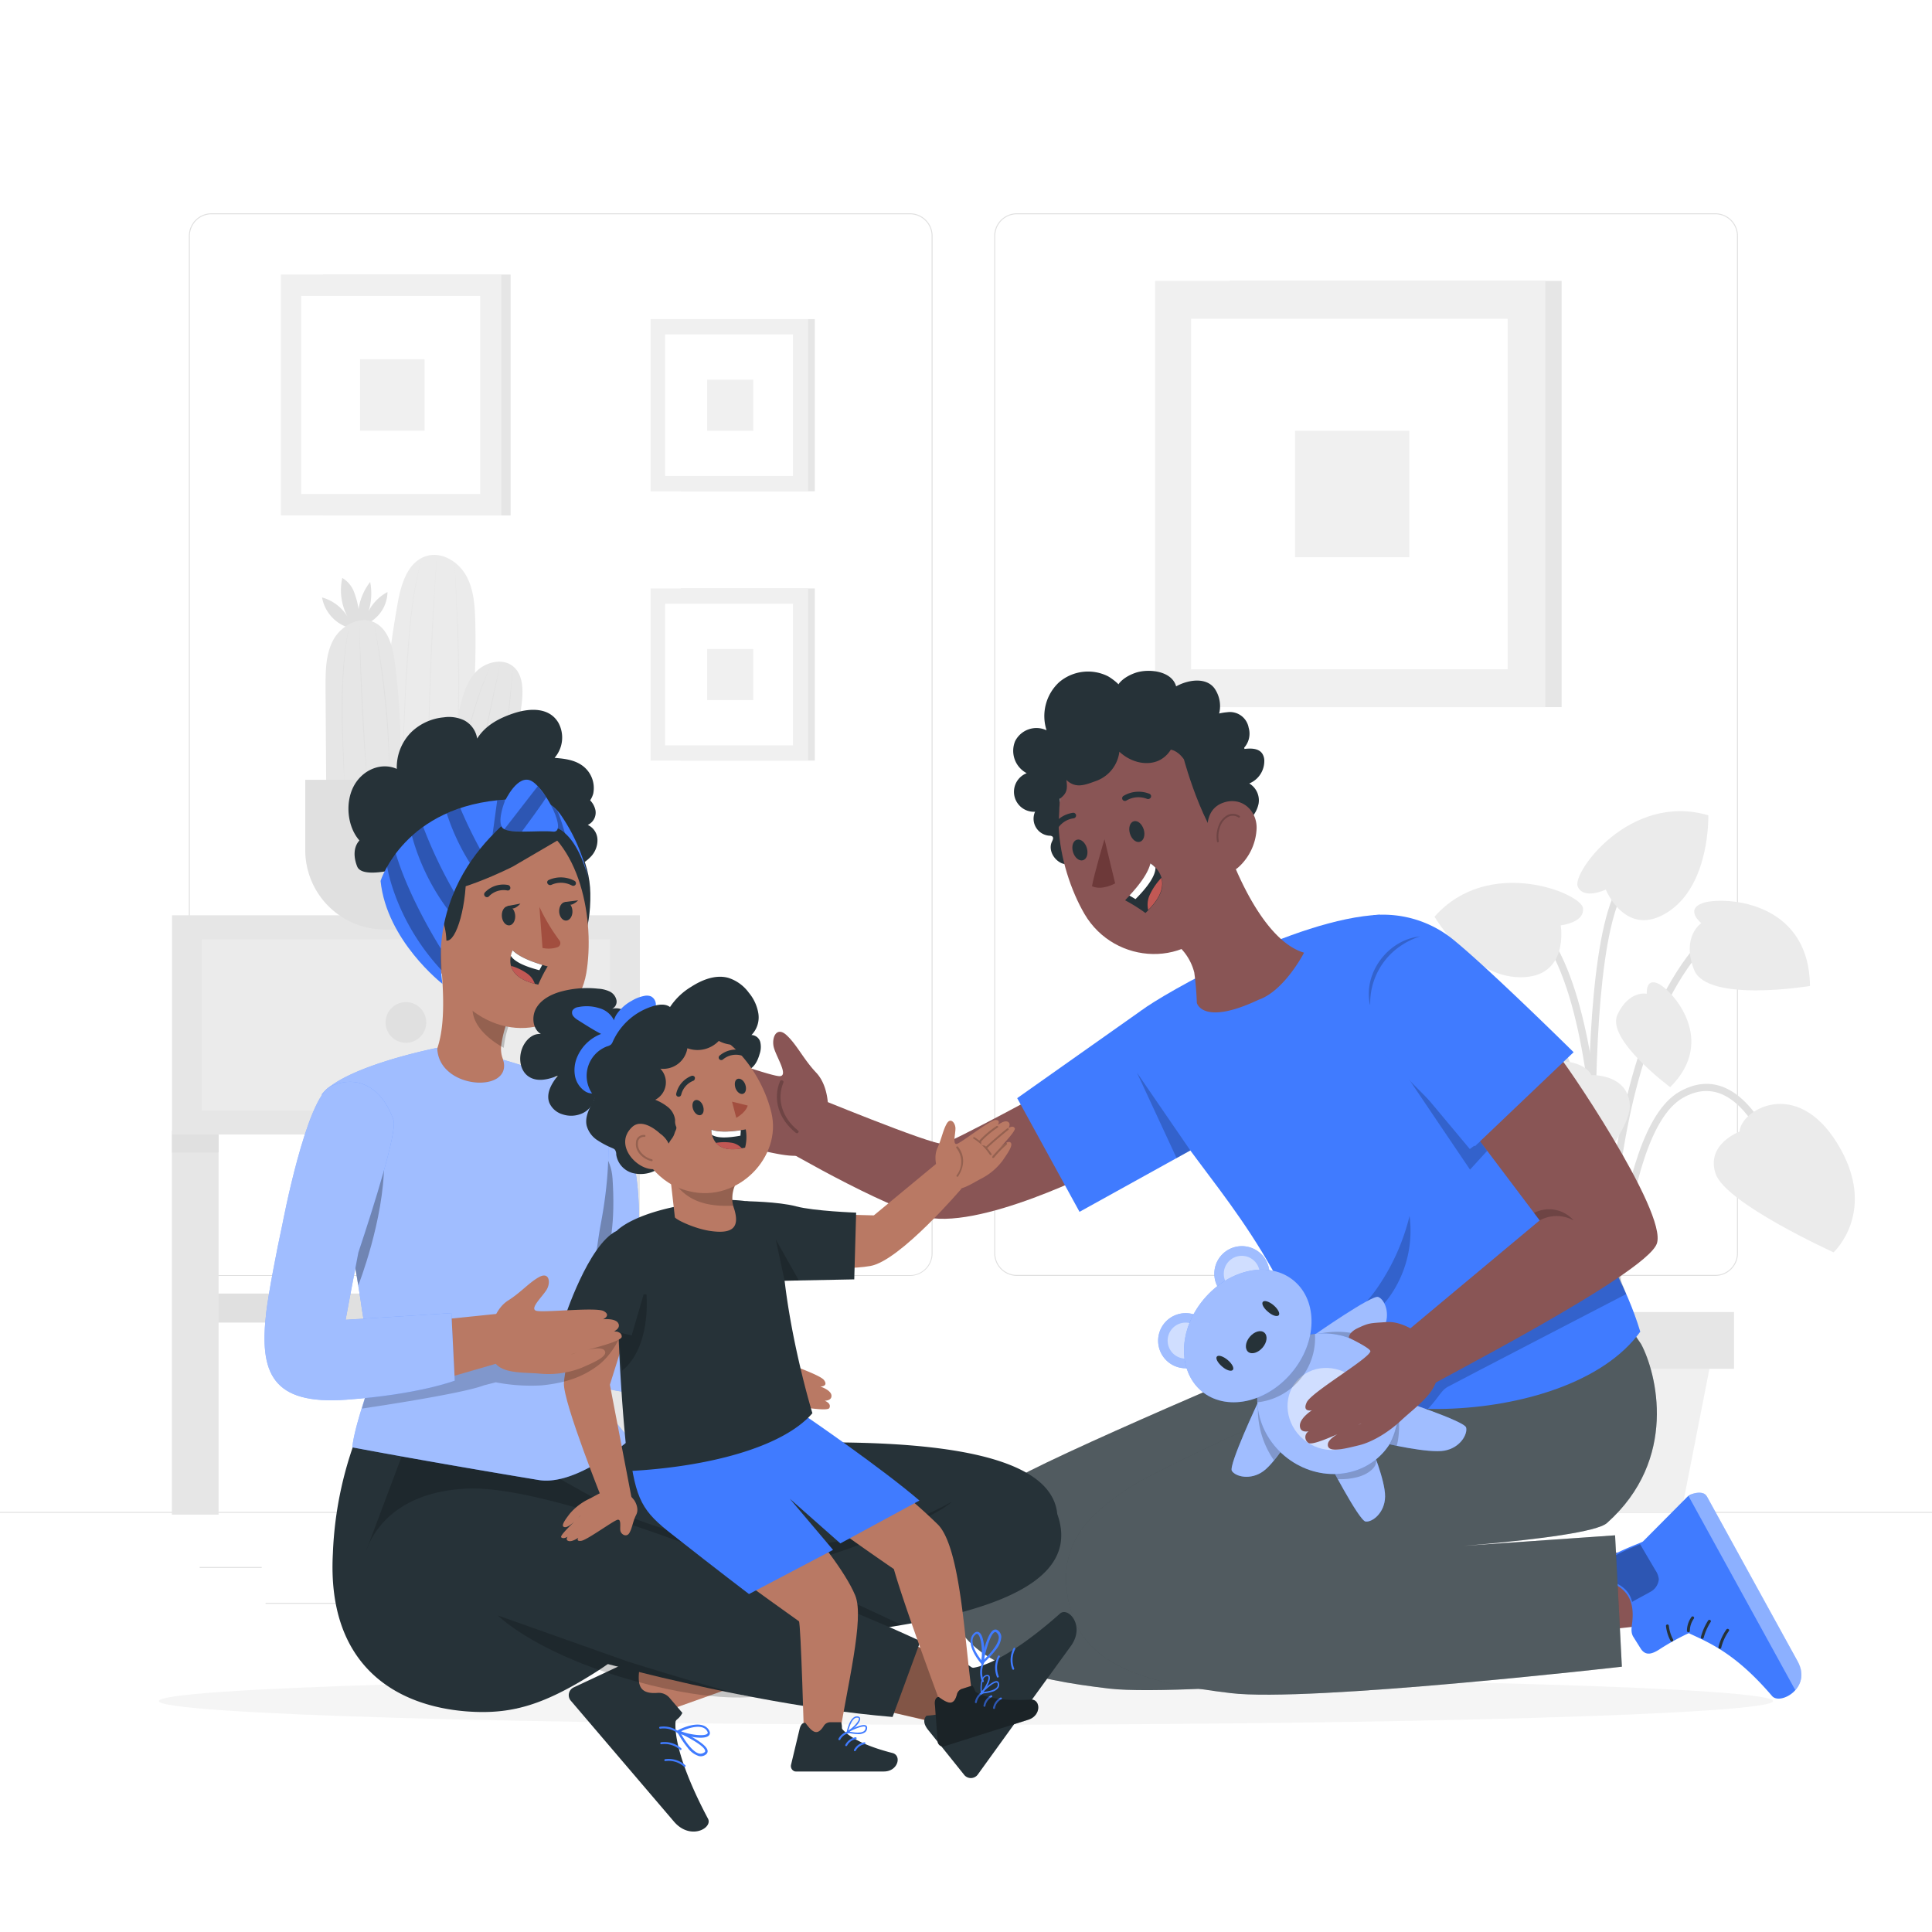 <svg class="animated" id="freepik_stories-african-family" xmlns="http://www.w3.org/2000/svg" viewBox="0 0 500 500" version="1.1" xmlns:xlink="http://www.w3.org/1999/xlink" xmlns:svgjs="http://svgjs.com/svgjs"><style>svg#freepik_stories-african-family:not(.animated) .animable {opacity: 0;}svg#freepik_stories-african-family.animated #freepik--background-complete--inject-10 {animation: 1.7s 1 forwards cubic-bezier(.36,-0.01,.5,1.38) fadeIn;animation-delay: 0s;}svg#freepik_stories-african-family.animated #freepik--character-2--inject-10 {animation: 1.5s Infinite  linear wind;animation-delay: 0s;}svg#freepik_stories-african-family.animated #freepik--characters-1--inject-10 {animation: 6s Infinite  linear wind;animation-delay: 0s;}            @keyframes fadeIn {                0% {                    opacity: 0;                }                100% {                    opacity: 1;                }            }                    @keyframes wind {                0% {                    transform: rotate( 0deg );                }                25% {                    transform: rotate( 1deg );                }                75% {                    transform: rotate( -1deg );                }            }        </style><g id="freepik--background-complete--inject-10" class="animable" style="transform-origin: 250px 235.135px;"><path d="M443.92,330.2H263.17a5.87,5.87,0,0,1-5.86-5.86V61.06a5.87,5.87,0,0,1,5.86-5.86H443.92a5.87,5.87,0,0,1,5.86,5.86V324.34A5.87,5.87,0,0,1,443.92,330.2ZM263.17,55.45a5.62,5.62,0,0,0-5.61,5.61V324.34a5.62,5.62,0,0,0,5.61,5.61H443.92a5.61,5.61,0,0,0,5.61-5.61V61.06a5.61,5.61,0,0,0-5.61-5.61Z" style="fill: rgb(224, 224, 224); transform-origin: 353.545px 192.7px;" id="eloq2g9yx71y" class="animable"></path><path d="M235.49,330.2H54.75a5.87,5.87,0,0,1-5.87-5.86V61.06a5.87,5.87,0,0,1,5.87-5.86H235.49a5.86,5.86,0,0,1,5.86,5.86V324.34A5.86,5.86,0,0,1,235.49,330.2ZM54.75,55.45a5.62,5.62,0,0,0-5.62,5.61V324.34A5.62,5.62,0,0,0,54.75,330H235.49a5.61,5.61,0,0,0,5.61-5.61V61.06a5.61,5.61,0,0,0-5.61-5.61Z" style="fill: rgb(224, 224, 224); transform-origin: 145.115px 192.7px;" id="el948jchm15da" class="animable"></path><rect y="391.27" width="500" height="0.25" style="fill: rgb(224, 224, 224); transform-origin: 250px 391.395px;" id="elpp1mu2gxh9" class="animable"></rect><rect x="51.67" y="405.53" width="16.06" height="0.25" style="fill: rgb(224, 224, 224); transform-origin: 59.7px 405.655px;" id="el98dh6nafx9b" class="animable"></rect><rect x="170.35" y="402.82" width="53.53" height="0.25" style="fill: rgb(224, 224, 224); transform-origin: 197.115px 402.945px;" id="elyvtco7tp1e" class="animable"></rect><rect x="68.73" y="414.82" width="36.25" height="0.25" style="fill: rgb(224, 224, 224); transform-origin: 86.855px 414.945px;" id="elninvtddrdp" class="animable"></rect><rect x="378.35" y="402.69" width="43.19" height="0.25" style="fill: rgb(224, 224, 224); transform-origin: 399.945px 402.815px;" id="ely2extk5za6i" class="animable"></rect><rect x="430.45" y="402.69" width="6.33" height="0.25" style="fill: rgb(224, 224, 224); transform-origin: 433.615px 402.815px;" id="el04cmfcjosf8b" class="animable"></rect><rect x="316.21" y="408.92" width="53.89" height="0.25" style="fill: rgb(224, 224, 224); transform-origin: 343.155px 409.045px;" id="eliaytx3tev2" class="animable"></rect><rect x="176.15" y="152.29" width="34.72" height="44.55" style="fill: rgb(230, 230, 230); transform-origin: 193.51px 174.565px;" id="el2ze7p80kck6" class="animable"></rect><rect x="168.38" y="152.29" width="40.79" height="44.55" style="fill: rgb(240, 240, 240); transform-origin: 188.775px 174.565px;" id="elitnqyvy43h" class="animable"></rect><rect x="172.14" y="156.25" width="33.09" height="36.64" style="fill: rgb(255, 255, 255); transform-origin: 188.685px 174.57px;" id="elxhx40y205hi" class="animable"></rect><rect x="183.01" y="167.96" width="11.94" height="13.22" style="fill: rgb(240, 240, 240); transform-origin: 188.98px 174.57px;" id="elslpao5pau6" class="animable"></rect><rect x="176.15" y="82.59" width="34.72" height="44.55" style="fill: rgb(230, 230, 230); transform-origin: 193.51px 104.865px;" id="elw9k0tvdv8nd" class="animable"></rect><rect x="168.38" y="82.59" width="40.79" height="44.55" style="fill: rgb(240, 240, 240); transform-origin: 188.775px 104.865px;" id="elqxmz27khch9" class="animable"></rect><rect x="172.14" y="86.55" width="33.09" height="36.64" style="fill: rgb(255, 255, 255); transform-origin: 188.685px 104.87px;" id="eliodjls32319" class="animable"></rect><rect x="183.01" y="98.26" width="11.94" height="13.22" style="fill: rgb(240, 240, 240); transform-origin: 188.98px 104.87px;" id="elt1cumau2sz" class="animable"></rect><rect x="83.57" y="71.06" width="48.58" height="62.33" style="fill: rgb(230, 230, 230); transform-origin: 107.86px 102.225px;" id="elysp922n3ka" class="animable"></rect><rect x="72.7" y="71.06" width="57.07" height="62.33" style="fill: rgb(240, 240, 240); transform-origin: 101.235px 102.225px;" id="elpwrp5mwetvg" class="animable"></rect><rect x="77.96" y="76.59" width="46.3" height="51.26" style="fill: rgb(255, 255, 255); transform-origin: 101.11px 102.22px;" id="els4u2snkt28" class="animable"></rect><rect x="93.17" y="92.97" width="16.71" height="18.5" style="fill: rgb(240, 240, 240); transform-origin: 101.525px 102.22px;" id="el63bf1wzupy4" class="animable"></rect><rect x="52.26" y="334.77" width="103.31" height="7.51" style="fill: rgb(224, 224, 224); transform-origin: 103.915px 338.525px;" id="el6fy5t2sydzj" class="animable"></rect><rect x="44.52" y="236.88" width="121.07" height="56.73" style="fill: rgb(230, 230, 230); transform-origin: 105.055px 265.245px;" id="el5do9bo4tagw" class="animable"></rect><rect x="44.48" y="292.62" width="12.09" height="99.36" style="fill: rgb(230, 230, 230); transform-origin: 50.525px 342.3px;" id="ellede6uex3t" class="animable"></rect><rect x="153.5" y="292.6" width="12.09" height="99.36" style="fill: rgb(230, 230, 230); transform-origin: 159.545px 342.28px;" id="elcph8vzesbm6" class="animable"></rect><rect x="52.26" y="243.09" width="105.58" height="44.33" style="fill: rgb(235, 235, 235); transform-origin: 105.05px 265.255px;" id="elc4evmt2olto" class="animable"></rect><path d="M110.31,264.61a5.26,5.26,0,1,1-5.25-5.26A5.25,5.25,0,0,1,110.31,264.61Z" style="fill: rgb(224, 224, 224); transform-origin: 105.05px 264.61px;" id="elxdfs5hqd44k" class="animable"></path><rect x="44.52" y="293.62" width="12.06" height="4.63" style="fill: rgb(224, 224, 224); transform-origin: 50.55px 295.935px;" id="elugz3yheaf6h" class="animable"></rect><rect x="153.52" y="293.62" width="12.06" height="4.63" style="fill: rgb(224, 224, 224); transform-origin: 159.55px 295.935px;" id="elx9mjrvjbm7r" class="animable"></rect><path d="M95.4,158.14a15.5,15.5,0,0,0,.4-7.53,15,15,0,0,0-3,7,21.7,21.7,0,0,0-1.22-4.52,7.17,7.17,0,0,0-3-3.52,14.7,14.7,0,0,0,1.34,10,11.24,11.24,0,0,0-6.57-4.95,10,10,0,0,0,7,7.85l2.51-.37a9.21,9.21,0,0,0,7.42-8.88A11.73,11.73,0,0,0,95.4,158.14Z" style="fill: rgb(224, 224, 224); transform-origin: 91.815px 156.02px;" id="eleyqe5l6dtyf" class="animable"></path><path d="M123,160.84c-.1-4.1-.38-8.37-2.4-11.94s-6.29-6.2-10.23-5c-4.8,1.42-6.57,7.2-7.44,12.14a284.32,284.32,0,0,0-4.4,49.07l22.43-2C122.17,189,123.36,174.94,123,160.84Z" style="fill: rgb(235, 235, 235); transform-origin: 110.798px 174.358px;" id="elyrzocy43mo" class="animable"></path><path d="M109.2,144.53c-2.74,9.71-3.24,19.88-3.89,29.9s-.83,20.13-1.57,30.18c.54-10.06.76-20.14,1.32-30.2.73-10,1.22-20.21,4.14-29.88Z" style="fill: rgb(230, 230, 230); transform-origin: 106.47px 174.57px;" id="elqx6mplalyad" class="animable"></path><path d="M113.11,143.77c-1.44,19.4-1.9,40.72-2.51,60.23.29-19.78.76-40.54,2.51-60.23Z" style="fill: rgb(230, 230, 230); transform-origin: 111.855px 173.885px;" id="el5mpayzeki3s" class="animable"></path><path d="M117.63,145.46c1.18,19.26,2.13,38.75-.33,57.95,2.15-19.23,1.2-38.67.33-57.95Z" style="fill: rgb(230, 230, 230); transform-origin: 118.07px 174.435px;" id="el737vsfk4lnl" class="animable"></path><path d="M102.2,171.55c-.53-4.09-1.66-8.81-5.42-10.52s-8.53.89-10.53,4.6-2,8.14-2,12.37q.09,14,.19,28l19-3.24A175.66,175.66,0,0,0,102.2,171.55Z" style="fill: rgb(230, 230, 230); transform-origin: 93.952px 183.246px;" id="elic4efrx7p8g" class="animable"></path><path d="M90.4,161.74c-2.71,14.3-1.52,29-1.16,43.41-.68-14.43-1.85-29.16,1.16-43.41Z" style="fill: rgb(224, 224, 224); transform-origin: 89.418px 183.445px;" id="el2a8scdev5ir" class="animable"></path><path d="M93,161.63c.48,13.73,1.17,28.82,2.16,42.52-1.31-13.91-2-28.56-2.16-42.52Z" style="fill: rgb(224, 224, 224); transform-origin: 94.08px 182.89px;" id="elt19kytja8w" class="animable"></path><path d="M96.78,161c2.68,13.88,4.42,28.08,3.87,42.23.24-14.16-1.5-28.29-3.87-42.23Z" style="fill: rgb(224, 224, 224); transform-origin: 98.766px 182.115px;" id="elfj77c3vuvk" class="animable"></path><path d="M135,182.23c.42-3.49.48-7.62-2.27-9.82s-7.23-1.06-9.67,1.59-3.37,6.3-4.23,9.79l-5.7,23.15,16.35,1.3A149.2,149.2,0,0,0,135,182.23Z" style="fill: rgb(230, 230, 230); transform-origin: 124.172px 189.743px;" id="elw7jvsykth7b" class="animable"></path><path d="M127.29,171.65c-5.21,11.26-7.3,23.61-10,35.62,2.43-12.07,4.55-24.49,10-35.62Z" style="fill: rgb(224, 224, 224); transform-origin: 122.29px 189.46px;" id="el68y3xxp30uv" class="animable"></path><path d="M129.44,172.11c-2.41,11.3-5.09,24.22-7.12,35.56,1.81-11.76,4.31-24,7.12-35.56Z" style="fill: rgb(224, 224, 224); transform-origin: 125.88px 189.89px;" id="elefcuanicxh" class="animable"></path><path d="M132.71,172.41c-.67,12-2.21,24.11-5.65,35.68,3.14-11.65,4.66-23.68,5.65-35.68Z" style="fill: rgb(224, 224, 224); transform-origin: 129.885px 190.25px;" id="ell6y7sqt5vfj" class="animable"></path><path d="M79,201.81h59.87a0,0,0,0,1,0,0V220a20.55,20.55,0,0,1-20.55,20.55H99.59A20.55,20.55,0,0,1,79,220V201.81A0,0,0,0,1,79,201.81Z" style="fill: rgb(224, 224, 224); transform-origin: 108.935px 221.18px;" id="ela5u73mxl9l" class="animable"></path><rect x="318.17" y="72.7" width="85.97" height="110.31" style="fill: rgb(230, 230, 230); transform-origin: 361.155px 127.855px;" id="elpovbsgi8zsi" class="animable"></rect><rect x="298.94" y="72.7" width="100.99" height="110.31" style="fill: rgb(240, 240, 240); transform-origin: 349.435px 127.855px;" id="eljnukz3x452" class="animable"></rect><rect x="308.25" y="82.5" width="81.93" height="90.71" style="fill: rgb(255, 255, 255); transform-origin: 349.215px 127.855px;" id="ellqlw3atu3qn" class="animable"></rect><rect x="335.16" y="111.48" width="29.57" height="32.74" style="fill: rgb(240, 240, 240); transform-origin: 349.945px 127.85px;" id="elrdz570c7728" class="animable"></rect><path d="M414.87,353.61c0-.74-2.49-73.63-14.35-85.16-11.53-11.21-24.77-.42-25.32,0L374,267.07c.15-.13,15.09-12.32,27.81.05,12.39,12.05,14.81,83.4,14.91,86.43Z" style="fill: rgb(224, 224, 224); transform-origin: 395.36px 307.595px;" id="elgt35i0yecip" class="animable"></path><path d="M415.89,367.93c-.08-.87-8.1-87.51,23.54-123.82l1.4,1.22C409.71,281,417.66,366.89,417.74,367.75Z" style="fill: rgb(224, 224, 224); transform-origin: 427.878px 306.02px;" id="el2adlt1d7opd" class="animable"></path><path d="M414.72,358.77l-1.85-.13c.07-1,6.19-98.49-17-119.84l1.26-1.37C421,259.38,415,354.72,414.72,358.77Z" style="fill: rgb(224, 224, 224); transform-origin: 405.73px 298.1px;" id="el1i4wm8zbq78" class="animable"></path><path d="M417.74,358.71h-1.85c0-2.69.76-65.87,18.71-76.15,4-2.29,7.9-2.67,11.61-1.14,10.85,4.49,16.23,23.81,16.46,24.63l-1.79.49c-.06-.2-5.37-19.26-15.38-23.4-3.15-1.3-6.51-1-10,1C418.49,293.92,417.75,358.07,417.74,358.71Z" style="fill: rgb(224, 224, 224); transform-origin: 439.28px 319.605px;" id="elcuotksjxzw" class="animable"></path><path d="M410.75,358.76l-1.85-.11c0-.49,2.71-49.92-10.63-67.34-3.23-4.22-6.74-6.23-10.45-6-8.74.61-16.07,13.4-16.14,13.53l-1.62-.92c.32-.56,7.89-13.78,17.63-14.46,4.35-.31,8.42,1.94,12.05,6.69C413.5,308.14,410.87,356.7,410.75,358.76Z" style="fill: rgb(224, 224, 224); transform-origin: 390.543px 321.096px;" id="elasa4s9ds24s" class="animable"></path><path d="M413.68,365.48c-.36-4.79-8.72-117.66,6-137.55l1.49,1.11c-14.29,19.33-5.71,135.13-5.62,136.3Z" style="fill: rgb(224, 224, 224); transform-origin: 416.081px 296.705px;" id="elzyjhndpgbm" class="animable"></path><path d="M450.21,292.85s-8.82,3.25-6.2,10.93,30.52,20.32,30.52,20.32,11.68-10.71,1-28.13S450.45,287.36,450.21,292.85Z" style="fill: rgb(235, 235, 235); transform-origin: 461.777px 304.896px;" id="elozl3yb6xwd9" class="animable"></path><path d="M411.86,278.24s9.4-.4,9.93,7.7-20.35,30.49-20.35,30.49-14.9-5.38-11.7-25.59S409.53,273.26,411.86,278.24Z" style="fill: rgb(235, 235, 235); transform-origin: 405.545px 295.566px;" id="el18ztfbs3f3s" class="animable"></path><path d="M403.91,239.48s6.26-.67,5.76-4.48-24.35-13.64-38.42,2.24c0,0,9,15.47,22,15.67S403.91,239.48,403.91,239.48Z" style="fill: rgb(235, 235, 235); transform-origin: 390.474px 240.699px;" id="el79n2yg62yyo" class="animable"></path><path d="M415.58,230.22s-5.67,2.74-7.26-.76S421.77,205,442.11,211c0,0,.53,17.9-10.41,25S415.58,230.22,415.58,230.22Z" style="fill: rgb(235, 235, 235); transform-origin: 425.159px 224.031px;" id="ellddy64wvvw" class="animable"></path><path d="M385.93,289.77s4.32-3.49-.35-5.2S358,283.35,357.79,306c0,0,26.66,4.43,30-4.21S385.93,289.77,385.93,289.77Z" style="fill: rgb(235, 235, 235); transform-origin: 373.35px 295.552px;" id="el7xdpo60c7pl" class="animable"></path><path d="M440.29,238.91s-4.33-3.49.34-5.19,27.55-1.22,27.79,21.45c0,0-26.66,4.43-30-4.2S440.29,238.91,440.29,238.91Z" style="fill: rgb(235, 235, 235); transform-origin: 452.861px 244.714px;" id="el39rihf10nff" class="animable"></path><path d="M426.19,257.18s-.38-4.24,3.05-2.58,15.36,14.54,3,26.75c0,0-16.65-12.33-13.65-18.75S426.19,257.18,426.19,257.18Z" style="fill: rgb(235, 235, 235); transform-origin: 427.974px 267.782px;" id="el4sy0t4ifcf9" class="animable"></path><path d="M382.06,263.22s2.59-3.38-1.2-3.8-20.74,4.11-16.79,21c0,0,20.66-1.55,21.54-8.58S382.06,263.22,382.06,263.22Z" style="fill: rgb(235, 235, 235); transform-origin: 374.602px 269.907px;" id="el39ayozmc1uy" class="animable"></path><polygon points="435.11 391.42 393.44 391.42 382.35 340.29 445.14 340.29 435.11 391.42" style="fill: rgb(240, 240, 240); transform-origin: 413.745px 365.855px;" id="elppd4j8yhd7f" class="animable"></polygon><rect x="378.57" y="339.55" width="70.19" height="14.7" style="fill: rgb(230, 230, 230); transform-origin: 413.665px 346.9px;" id="elb0vsx839fga" class="animable"></rect></g><g id="freepik--Shadow--inject-10" class="animable" style="transform-origin: 250px 440.225px;"><path d="M458.88,440.23c0,3.38-93.52,6.13-208.88,6.13s-208.88-2.75-208.88-6.13,93.52-6.14,208.88-6.14S458.88,436.84,458.88,440.23Z" style="fill: rgb(245, 245, 245); transform-origin: 250px 440.225px;" id="el4qebg0deb77" class="animable"></path></g><g id="freepik--character-2--inject-10" class="animable" style="transform-origin: 319.872px 306.606px;"><path d="M273.92,280.61S246.05,295.77,244,296c-2.81.39-35.23-13-35.23-13l-11.24,11.27s26.82,16.07,41,20.44,47.05-12.58,47.05-12.58Z" style="fill: rgb(137, 85, 85); transform-origin: 241.555px 298.02px;" id="el4blbissi5s9" class="animable"></path><path d="M214.3,287s.26-5.87-3.07-9.4-5-7.25-7.68-9.71-4,.87-3.23,3.39,3.62,6.91,1.63,7.22-18.15-6-20.86-5.26-.43,2.57-.43,2.57-3.63-1.38-4.95,0,.7,2.93.7,2.93-2.47-.84-2.87,1,13.67,8.8,14.05,9.42c0,0-7.85-5.32-9.79-3.91s2.28,4.58,5.59,7.19a28.64,28.64,0,0,0,12.39,5.1c5.29.89,12.34,3.37,15.32-.62S214.3,287,214.3,287Z" style="fill: rgb(137, 85, 85); transform-origin: 193.918px 283.074px;" id="el52flhls96u3" class="animable"></path><g id="elxhbq83ofibe"><g style="opacity: 0.2; transform-origin: 185.217px 282.108px;" class="animable" id="elb7rkilcyyyg"><path d="M176.79,279.34c4.14,1.61,8.22,3.35,12.21,5.22a25.31,25.31,0,0,0-1.14,3.27c-.14.56.75.56.91,0a24.69,24.69,0,0,1,5-9.44c.39-.47-.31-.89-.7-.43a25.47,25.47,0,0,0-1.64,2.19.25.25,0,0,0-.16-.17,43.1,43.1,0,0,0-9.63-4c-.53-.13-.91.68-.37.83a42.41,42.41,0,0,1,9.42,3.91c.12.06.36,1.42.48,1.39-.64,1-1.33.6-1.81,1.63-4-1.88-8.05-3.62-12.21-5.22C176.65,278.33,176.29,279.15,176.79,279.34Z" id="el5cgux5etidu" class="animable" style="transform-origin: 185.217px 282.108px;"></path></g></g><g id="el406o4iv4pja"><g style="opacity: 0.2; transform-origin: 203.874px 286.427px;" class="animable" id="ellz2ybnadd6g"><path d="M206.5,292.55c-4.12-3.3-5.53-8.09-3.75-12.4.21-.49-.67-.83-.88-.34-1.94,4.68-.35,9.8,4.08,13.37C206.42,293.53,207,292.9,206.5,292.55Z" id="ell51dd5oj08h" class="animable" style="transform-origin: 203.874px 286.427px;"></path></g></g><polygon points="440.32 419.07 408.38 422.57 406.89 402.32 429.91 401.32 440.32 419.07" style="fill: rgb(137, 85, 85); transform-origin: 423.605px 411.945px;" id="elb81kctxgpyf" class="animable"></polygon><path d="M429.82,426.62c-2,1.34-3.86,2.17-5.23,0l-1.95-3.11c-.67-1.21-.34-2.53-.2-3.87,1.08-10.18-7.2-9.57-8.77-12.43-2-3.67,11-7.76,11.53-8.28l11.42-11.5c.94-1,3.79-1.62,4.78-.58a2.52,2.52,0,0,1,.45.62l9.75,17.72L465.25,430c3.72,6.76-4.52,11.4-6.64,8.93-9.48-11.1-16.29-13.79-21.56-16.27A63.2,63.2,0,0,0,429.82,426.62Z" style="fill: #407BFF; transform-origin: 439.831px 412.957px;" id="elcqfjektn9b" class="animable"></path><g id="el7f5u57iu0rc"><path d="M465.25,430,451.6,405.16l-9.75-17.72a2.52,2.52,0,0,0-.45-.62c-.68-.71-2.2-.63-3.4-.2l-1,.58,27.62,50.2A6.1,6.1,0,0,0,465.25,430Z" style="fill: rgb(255, 255, 255); opacity: 0.4; transform-origin: 451.606px 411.846px;" class="animable" id="elyad1xetv9n"></path></g><path d="M445.44,426.46a12.81,12.81,0,0,1,2-4.37c.27-.4-.38-.77-.65-.38a13.58,13.58,0,0,0-2.06,4.55.38.38,0,0,0,.73.2Z" style="fill: rgb(38, 50, 56); transform-origin: 446.114px 424.126px;" id="el5kx258yomk3" class="animable"></path><path d="M440.91,423.85a14.68,14.68,0,0,1,1.81-4.09c.26-.41-.39-.78-.65-.38a15.23,15.23,0,0,0-1.88,4.27.37.37,0,0,0,.72.2Z" style="fill: rgb(38, 50, 56); transform-origin: 441.479px 421.665px;" id="elu8kmjupolle" class="animable"></path><path d="M437.33,422.11a5.54,5.54,0,0,1,1.05-3.23.37.37,0,1,0-.65-.37,6.19,6.19,0,0,0-1.15,3.6.38.38,0,0,0,.75,0Z" style="fill: rgb(38, 50, 56); transform-origin: 437.505px 420.373px;" id="elen9vnfxvnq7" class="animable"></path><path d="M433,424.3a9.72,9.72,0,0,1-1.1-3.51.38.38,0,0,0-.37-.38.38.38,0,0,0-.38.38,10.68,10.68,0,0,0,1.2,3.89c.22.42.87,0,.65-.38Z" style="fill: rgb(38, 50, 56); transform-origin: 432.097px 422.632px;" id="eli58bw8i4fzr" class="animable"></path><g id="elfdpzw7l5cx9"><g style="opacity: 0.3; transform-origin: 421.646px 407.12px;" class="animable" id="elm5dfxkgy86"><path d="M427.05,412a4.1,4.1,0,0,0,2.25-3.28,5.05,5.05,0,0,0-.91-2.39l-3.92-6.67h-.08c-3.4,1.41-11.75,4.76-10.21,7.55,1.21,2.2,7,2.05,8.2,7.37C424.05,413.61,426.25,412.49,427.05,412Z" id="elzfq4zejn25" class="animable" style="transform-origin: 421.646px 407.12px;"></path></g></g><path d="M393.19,346.72l-7.76-11.37-43.07,6.11-6,8.2s-66.24,27.88-76,34.37c-10.21,6.81-19.16,14.71-15.1,30.76S266.92,434.61,287,437s109.25-6.55,109.25-6.55l-5.47-26.67-68-3.2s56.43-3,61.53-7.63C402.25,376.74,393.19,346.72,393.19,346.72Z" style="fill: rgb(38, 50, 56); transform-origin: 320.255px 386.378px;" id="el2wfsd1v71r7" class="animable"></path><g id="elcxo6trt51d4"><path d="M393.19,346.72l-7.76-11.37-43.07,6.11-6,8.2s-66.24,27.88-76,34.37c-10.21,6.81-19.16,14.71-15.1,30.76S266.92,434.61,287,437s109.25-6.55,109.25-6.55l-5.47-26.67-68-3.2s56.43-3,61.53-7.63C402.25,376.74,393.19,346.72,393.19,346.72Z" style="fill: rgb(255, 255, 255); opacity: 0.2; transform-origin: 320.255px 386.378px;" class="animable" id="elztdrfu3hwt"></path></g><path d="M424.73,347.87,417,336.49l-60.71,7.87,2.51,9.22s-57.09,25.1-66.8,31.59c-10.22,6.82-19.16,14.72-15.11,30.76s21.6,19.82,41.65,22.25,101.2-6.84,101.2-6.84l-1.76-34-63.61,4.43s56.38-3,61.52-7.62C434.43,377.62,428.71,355.35,424.73,347.87Z" style="fill: rgb(38, 50, 56); transform-origin: 352.345px 387.538px;" id="elj33tip7xb7o" class="animable"></path><g id="el8j3agk3dsw7"><path d="M424.73,347.87,417,336.49l-60.71,7.87,2.51,9.22s-57.09,25.1-66.8,31.59c-10.22,6.82-19.16,14.72-15.11,30.76s21.6,19.82,41.65,22.25,101.2-6.84,101.2-6.84l-1.76-34-63.61,4.43s56.38-3,61.52-7.62C434.43,377.62,428.71,355.35,424.73,347.87Z" style="fill: rgb(255, 255, 255); opacity: 0.2; transform-origin: 352.345px 387.538px;" class="animable" id="el53248k83udp"></path></g><polygon points="295.39 261.5 263.25 284.2 279.38 313.62 308.38 297.56 295.39 261.5" style="fill: #407BFF; transform-origin: 285.815px 287.56px;" id="elecihkpjgcqf" class="animable"></polygon><path d="M295.39,261.5c5.67-4.29,39.73-23.82,61.71-24.77l40.34,61.1s20.19,23.8,27.06,46.81c-18.91,26.27-85.53,25.17-89.11,5.44.43.27,4.52-1.25-3.49-16.67-14.11-27.17-30.08-38.78-41-64.42C290.68,268.35,294.82,261.93,295.39,261.5Z" style="fill: #407BFF; transform-origin: 357.696px 300.689px;" id="elrh40bypclud" class="animable"></path><path d="M271.11,206.34,270,207.9a4.41,4.41,0,0,0,1.58,8.38,1.17,1.17,0,0,1,.81.24c.32.35.05.88-.15,1.3-1,2.08.45,4.71,2.56,5.6a7.76,7.76,0,0,0,6.6-.73C279.3,216.57,273.25,212.45,271.11,206.34Z" style="fill: rgb(38, 50, 56); transform-origin: 274.443px 215.092px;" id="elafgytny7evu" class="animable"></path><path d="M323.31,202.76A6.27,6.27,0,0,0,327.2,197a3.44,3.44,0,0,0-.51-1.94c-1-1.53-3.26-1.44-5.08-1.17a5.47,5.47,0,0,0,1.54-5.57,4.92,4.92,0,0,0-5.52-4,16.37,16.37,0,0,0-4.56,1.07l3.49,29.7a15.8,15.8,0,0,0,5.74-2.17,7.62,7.62,0,0,0,3.42-4.93A5.08,5.08,0,0,0,323.31,202.76Z" style="fill: rgb(38, 50, 56); transform-origin: 320.136px 199.682px;" id="elqmabe8c157r" class="animable"></path><path d="M337.49,246.55C327,243.5,319,224.62,315.94,214.28l-13.16,28.39a29.08,29.08,0,0,1,2.86,2.8,14,14,0,0,1,3.44,6.23,78.34,78.34,0,0,1,.66,7.84s1.43,6.06,16-.81C332.43,256.41,337.49,246.55,337.49,246.55Z" style="fill: rgb(137, 85, 85); transform-origin: 320.135px 238.144px;" id="eljsx7e8l68gr" class="animable"></path><path d="M315.82,204.13c3.38,14.62,5.58,22.79.3,32.35-7.94,14.38-27.64,13.37-35.44.08-7-12-11.37-33.86,1.42-43.82C294.7,182.93,312.45,189.51,315.82,204.13Z" style="fill: rgb(137, 85, 85); transform-origin: 296.606px 217.491px;" id="elqges2qufjji" class="animable"></path><path d="M312.55,186.31c-4.38-7.29-24.75-1.19-29.23,4.57-.67.86,13.14,3.1,12.33,3.06l6.24.19c.82-.46,2.83,0,4.51,2.39,0,0,5.91,22.19,14.21,26.61,4.42-4,2.12-12.81,2.19-18.49C322.91,196.17,322.45,184,312.55,186.31Z" style="fill: rgb(38, 50, 56); transform-origin: 303.316px 203.052px;" id="el43zajjjldyc" class="animable"></path><path d="M325.21,214.32a14.31,14.31,0,0,1-4.57,10c-3.76,3.46-6.8-.72-7.73-5.36-.84-4.19-1.1-9.51,3.63-11.21S325.29,209.69,325.21,214.32Z" style="fill: rgb(137, 85, 85); transform-origin: 318.819px 216.46px;" id="elp5x9mp61p7p" class="animable"></path><path d="M296,214.67c.44,1.47,0,2.9-1,3.19s-2.14-.67-2.58-2.14,0-2.89,1-3.18S295.53,213.21,296,214.67Z" style="fill: rgb(38, 50, 56); transform-origin: 294.21px 215.2px;" id="el2fhqu8aq2x" class="animable"></path><path d="M281.27,219.45c.44,1.47,0,2.89-1,3.18s-2.14-.66-2.58-2.13,0-2.89,1-3.18S280.84,218,281.27,219.45Z" style="fill: rgb(38, 50, 56); transform-origin: 279.48px 219.975px;" id="eld38vu0ku1al" class="animable"></path><path d="M285.84,217.18s-2.6,8.74-3.24,12.17c2.65,1.21,6-.74,6-.74Z" style="fill: rgb(109, 57, 57); transform-origin: 285.6px 223.463px;" id="eloq8cusj48x" class="animable"></path><path d="M297.59,206.64a.74.74,0,0,1-.73.11,6.1,6.1,0,0,0-5.32.41.75.75,0,0,1-1-.16.72.72,0,0,1,.18-1,7.58,7.58,0,0,1,6.72-.58.69.69,0,0,1,.41.92A.76.76,0,0,1,297.59,206.64Z" style="fill: rgb(38, 50, 56); transform-origin: 294.158px 206.088px;" id="el1kjhn5u92re" class="animable"></path><g id="el9uc9q4qrkl"><path d="M315.21,218a.25.25,0,0,1-.24-.21,7.58,7.58,0,0,1,.37-4,5.05,5.05,0,0,1,2.08-2.69,3.08,3.08,0,0,1,3.4.08.26.26,0,0,1,0,.35.26.26,0,0,1-.36,0,2.59,2.59,0,0,0-2.82,0,4.56,4.56,0,0,0-1.87,2.43,7,7,0,0,0-.35,3.71.24.24,0,0,1-.2.29Z" style="opacity: 0.2; transform-origin: 317.87px 214.314px;" class="animable" id="elpns5eiracne"></path></g><path d="M272.9,215.24a.75.75,0,0,1-.41-.09.72.72,0,0,1-.29-1,7.42,7.42,0,0,1,5.5-3.8.72.72,0,0,1,.79.66.73.73,0,0,1-.68.77,5.81,5.81,0,0,0-4.32,3.06A.79.79,0,0,1,272.9,215.24Z" style="fill: rgb(38, 50, 56); transform-origin: 275.297px 212.794px;" id="elg410hnz04wd" class="animable"></path><path d="M314.3,178.14c-2.17-2.93-6.8-2.25-9.92-.51-1.12-4.08-7.26-4.67-10.62-3.47s-4.34,3-4.34,3c.29,0-1.7-1.65-2.79-2.2a11.52,11.52,0,0,0-12.52,1.59A11.94,11.94,0,0,0,270.85,189a6.17,6.17,0,0,0-8.14,2.82,6.54,6.54,0,0,0,3,8.28,5.17,5.17,0,1,0,4.25,9.41c1.11,2.93,2.62,6.55,3.73,9.48l.6-12.28c1.87-1.41,2-2.48,1.69-4.86,2.44,2.32,4.8,1.31,7.9.18a9.19,9.19,0,0,0,5.81-7.49c2.57,2.42,6.36,3.66,9.63,2.52s5.53-5,4.45-8.34a7.63,7.63,0,0,0,9.83-.53A8,8,0,0,0,314.3,178.14Z" style="fill: rgb(38, 50, 56); transform-origin: 288.983px 196.299px;" id="elj6tqckg2d7" class="animable"></path><path d="M291.19,233a43.17,43.17,0,0,1,5.25,3.29c.25-.25.53-.5.77-.77,3.5-3.5,4-6.28,3.41-8.3a6.51,6.51,0,0,0-1.51-2.62,6.08,6.08,0,0,0-1.32-1.11c-.75,3-3.75,6.48-5.43,8.29C291.59,232.5,291.19,233,291.19,233Z" style="fill: rgb(38, 50, 56); transform-origin: 296.01px 229.89px;" id="elsz85cs159ui" class="animable"></path><path d="M292.29,231.76l1.58.93c3.28-3.3,5.15-6.06,5.17-8.12a6.13,6.13,0,0,0-1.32-1.11C297,226.46,294,229.94,292.29,231.76Z" style="fill: rgb(255, 255, 255); transform-origin: 295.665px 228.075px;" id="elfnnljkbbhs5" class="animable"></path><path d="M297.15,235.5c3.5-3.5,4-6.28,3.41-8.3a16,16,0,0,0-3.12,4.65A6.08,6.08,0,0,0,297.15,235.5Z" style="fill: rgb(193, 88, 84); transform-origin: 298.883px 231.35px;" id="eln2tsuk1703" class="animable"></path><g id="el9vx0d3up937"><polygon points="294.24 277.6 304.5 299.71 308.06 297.74 294.24 277.6" style="isolation: isolate; opacity: 0.2; transform-origin: 301.15px 288.655px;" class="animable" id="elw7o70ocgqb"></polygon></g><g id="elezewzfi2mgl"><g style="isolation: isolate; opacity: 0.2; transform-origin: 352.326px 330.5px;" class="animable" id="elv2cdfd7aizj"><path d="M364.79,314.7a56.16,56.16,0,0,1-8.67,19.06,34.78,34.78,0,0,1-16.51,12.54c7.29-1.31,15.51-4.55,19.88-10.55A29.45,29.45,0,0,0,364.79,314.7Z" id="el2mwekevlbjg" class="animable" style="transform-origin: 352.326px 330.5px;"></path></g></g><g id="el8lzdrizus0o"><path d="M351.71,374s6.12.55,13.34-5.27,7.22-8.5,9.64-9.83,46.17-24,46.17-24l-3.71-9.57-52.1,31.78Z" style="isolation: isolate; opacity: 0.2; transform-origin: 386.285px 349.672px;" class="animable" id="elwtxaeywzhv"></path></g><path d="M403,272.79c.84.23,28.72,41,25.78,49.08s-59.86,37-59,37-6.53-13.63-6.53-13.63l35.22-29.41-18.86-25Z" style="fill: rgb(137, 85, 85); transform-origin: 396.124px 315.83px;" id="els8nvv74h6q" class="animable"></path><path d="M335.12,369.91l-9.52-7.06s-7.68,16.33-6.8,17.8,4.81,2.55,8.2.06S335.12,369.91,335.12,369.91Z" style="fill: #407BFF; transform-origin: 326.925px 372.522px;" id="eldzd8wkpsy7w" class="animable"></path><g id="eli00lgi1qus"><path d="M335.12,369.91l-9.52-7.06s-7.68,16.33-6.8,17.8,4.81,2.55,8.2.06S335.12,369.91,335.12,369.91Z" style="fill: rgb(255, 255, 255); isolation: isolate; opacity: 0.5; transform-origin: 326.925px 372.522px;" class="animable" id="elb5xs7yaqzo5"></path></g><path d="M354.81,374.29l-11.4,3.25s8.26,16,10,16.23,5-2.25,5.05-6.47S354.81,374.29,354.81,374.29Z" style="fill: #407BFF; transform-origin: 350.935px 384.037px;" id="elqtgriseynfg" class="animable"></path><g id="elg2n3h64qyrp"><path d="M354.81,374.29l-11.4,3.25s8.26,16,10,16.23,5-2.25,5.05-6.47S354.81,374.29,354.81,374.29Z" style="fill: rgb(255, 255, 255); isolation: isolate; opacity: 0.5; transform-origin: 350.935px 384.037px;" class="animable" id="elq5qes3tqcxb"></path></g><path d="M358.75,373.58l3.07-11.43s17.14,5.61,17.6,7.27-1.43,5.24-5.58,6S358.75,373.58,358.75,373.58Z" style="fill: #407BFF; transform-origin: 369.119px 368.855px;" id="el086gpsxhf8u3" class="animable"></path><g id="elmpg3y6t3flm"><path d="M358.75,373.58l3.07-11.43s17.14,5.61,17.6,7.27-1.43,5.24-5.58,6S358.75,373.58,358.75,373.58Z" style="fill: rgb(255, 255, 255); isolation: isolate; opacity: 0.5; transform-origin: 369.119px 368.855px;" class="animable" id="el73uijaklpb5"></path></g><g id="el0thcaeu2n9q"><path d="M335.12,369.91a71.67,71.67,0,0,1-5.43,8,23.15,23.15,0,0,1-4.08-15.09Z" style="isolation: isolate; opacity: 0.2; transform-origin: 330.328px 370.365px;" class="animable" id="elujma0a9kjqc"></path></g><path d="M348.86,353.56l-8.58-8.17s14.76-10.31,16.38-9.74,3.36,4.29,1.45,8.07S348.86,353.56,348.86,353.56Z" style="fill: #407BFF; transform-origin: 349.613px 344.594px;" id="ely4cpsao4azd" class="animable"></path><g id="elybfw2yxx5ha"><path d="M348.86,353.56l-8.58-8.17s14.76-10.31,16.38-9.74,3.36,4.29,1.45,8.07S348.86,353.56,348.86,353.56Z" style="fill: rgb(255, 255, 255); isolation: isolate; opacity: 0.5; transform-origin: 349.613px 344.594px;" class="animable" id="elycayrkz244r"></path></g><g id="elwpdfsarx4ck"><path d="M348.86,353.56a70.74,70.74,0,0,0,7-6.73,23.13,23.13,0,0,0-15.56-1.42Z" style="isolation: isolate; opacity: 0.2; transform-origin: 348.08px 349.115px;" class="animable" id="elihsextk04k"></path></g><g id="eljq14dw361wl"><path d="M346.21,382.8s4.36.3,7.46-1.47,2.45-3.64,2.45-3.64l-11,3.08Z" style="isolation: isolate; opacity: 0.2; transform-origin: 350.648px 380.255px;" class="animable" id="eluynd1qc47pb"></path></g><path d="M329.29,351.06c6.28-7.46,17.87-8,25.89-1.29s9.44,18.27,3.16,25.73-17.86,8-25.89,1.29S323,358.52,329.29,351.06Z" style="fill: #407BFF; transform-origin: 343.811px 363.28px;" id="el5bsum1s92t9" class="animable"></path><g id="eltp9y3554in"><path d="M329.29,351.06c6.28-7.46,17.87-8,25.89-1.29s9.44,18.27,3.16,25.73-17.86,8-25.89,1.29S323,358.52,329.29,351.06Z" style="fill: rgb(255, 255, 255); isolation: isolate; opacity: 0.5; transform-origin: 343.811px 363.28px;" class="animable" id="elxda8hoka3fc"></path></g><g id="elgzh3pz3spw"><path d="M335.49,357.51c3.66-4.34,10.4-4.68,15.07-.75s5.49,10.63,1.84,15-10.4,4.68-15.07.75S331.84,361.85,335.49,357.51Z" style="fill: rgb(255, 255, 255); isolation: isolate; opacity: 0.5; transform-origin: 343.945px 364.64px;" class="animable" id="elddsrcfgyw3n"></path></g><g id="el9cbfl5b9v5t"><path d="M325.4,362.92a16.75,16.75,0,0,0,14.91-17.74A16.73,16.73,0,0,0,325.4,362.92Z" style="isolation: isolate; opacity: 0.2; transform-origin: 332.854px 354.05px;" class="animable" id="eloba7umzz6q"></path></g><path d="M300.8,343.21a7.13,7.13,0,1,1,2.29,9.82A7.13,7.13,0,0,1,300.8,343.21Z" style="fill: #407BFF; transform-origin: 306.855px 346.975px;" id="elha30d8a7gsn" class="animable"></path><g id="elwloe67e4jw"><path d="M300.8,343.21a7.13,7.13,0,1,1,2.29,9.82A7.13,7.13,0,0,1,300.8,343.21Z" style="fill: rgb(255, 255, 255); isolation: isolate; opacity: 0.5; transform-origin: 306.855px 346.975px;" class="animable" id="elz68npgrtpj"></path></g><g id="ellhp5cax9m9"><path d="M303.85,350.52a4.66,4.66,0,1,0-.57-6.57,4.66,4.66,0,0,0,.57,6.57Z" style="fill: rgb(255, 255, 255); isolation: isolate; opacity: 0.5; transform-origin: 306.846px 346.95px;" class="animable" id="elk20ryv6las"></path></g><path d="M316.82,335.1a7.13,7.13,0,1,0-.88-10.05,7.12,7.12,0,0,0,.88,10.05Z" style="fill: #407BFF; transform-origin: 321.398px 329.635px;" id="elom2skf7zx2" class="animable"></path><g id="elhydrox5vvgj"><path d="M316.82,335.1a7.13,7.13,0,1,0-.88-10.05,7.12,7.12,0,0,0,.88,10.05Z" style="fill: rgb(255, 255, 255); isolation: isolate; opacity: 0.5; transform-origin: 321.398px 329.635px;" class="animable" id="elnkfhjf3mu6"></path></g><g id="elylkdic3p4i"><path d="M318.36,333.23a4.66,4.66,0,1,0-.56-6.56h0A4.68,4.68,0,0,0,318.36,333.23Z" style="fill: rgb(255, 255, 255); isolation: isolate; opacity: 0.5; transform-origin: 321.37px 329.669px;" class="animable" id="el36hveuh11xr"></path></g><path d="M310.93,360c6.26,5.27,16.67,3.18,23.32-4.7s6.91-18.53.65-23.81-16.68-3.17-23.33,4.71S304.71,354.68,310.93,360Z" style="fill: #407BFF; transform-origin: 322.92px 345.744px;" id="elje4n2p9xz" class="animable"></path><g id="elkhgejnnyf1s"><path d="M310.93,360c6.26,5.27,16.67,3.18,23.32-4.7s6.91-18.53.65-23.81-16.68-3.17-23.33,4.71S304.71,354.68,310.93,360Z" style="fill: rgb(255, 255, 255); isolation: isolate; opacity: 0.5; transform-origin: 322.92px 345.744px;" class="animable" id="ely31v2hi0g0c"></path></g><path d="M328.17,339.5c1.13,1,2.37,1.35,2.77.88s-.21-1.63-1.34-2.59-2.38-1.35-2.78-.87S327,338.54,328.17,339.5Z" style="fill: rgb(38, 50, 56); transform-origin: 328.878px 338.65px;" id="elaf0btqa7bf6" class="animable"></path><path d="M316.28,353.66c1.13,1,2.38,1.35,2.78.87s-.21-1.63-1.35-2.58-2.37-1.35-2.78-.88S315.14,352.69,316.28,353.66Z" style="fill: rgb(38, 50, 56); transform-origin: 316.993px 352.808px;" id="el1hmmr55df7i" class="animable"></path><path d="M323,349.85c.93.77,2.6.27,3.77-1.11s1.35-3.09.42-3.87-2.58-.28-3.75,1.1S322.12,349.08,323,349.85Z" style="fill: rgb(38, 50, 56); transform-origin: 325.109px 347.357px;" id="el6b1fcrzcj8" class="animable"></path><g id="el6i6r4hxozm4"><path d="M359.58,373.82a19.12,19.12,0,0,0,2-6l.41-1.71s.44,4.91-.53,8.06Z" style="isolation: isolate; opacity: 0.2; transform-origin: 360.835px 370.14px;" class="animable" id="elqhcae8g0urr"></path></g><path d="M367.79,345.57s-4.52-3.7-8.85-3.42-4.62.18-7.56,1.57c-2.38,1.13-2.31,2.47-2.31,2.47,2.1,1.05,5.73,2.92,5.58,3.55-.5,2-15.22,10.51-16.47,13.18s1.35,2.06,1.35,2.06-3.16,2-3.12,4,2.29,1.42,2.29,1.42a1.78,1.78,0,0,0-.11,3c1.31,1.2,13.08-5,13.71-4.93,0,0-8.3,2.71-8.64,5.21s4.32,1.26,8,.37,7.91-3.57,11-6.49c3.9-3.64,9.91-7.63,9.27-12.69A20,20,0,0,0,367.79,345.57Z" style="fill: rgb(137, 85, 85); transform-origin: 354.193px 358.646px;" id="elwde29h52ok" class="animable"></path><g id="elkz7edmau1re"><path d="M398.46,315.84a9.13,9.13,0,0,1,8.79,0A8.45,8.45,0,0,0,397,313.91Z" style="isolation: isolate; opacity: 0.2; transform-origin: 402.125px 314.399px;" class="animable" id="eloq7i7wigmo"></path></g><g id="el7m1cf7ajd5"><path d="M383.05,295.37l-2.66,2s-18.15-21.75-18-21.44,18.05,26.77,18.05,26.77l4.43-4.86Z" style="isolation: isolate; opacity: 0.2; transform-origin: 373.63px 289.313px;" class="animable" id="ely3v7dt59mw"></path></g><path d="M355.45,236.83a28.73,28.73,0,0,1,20.89,6.54c9.3,7.6,30.91,28.94,30.91,28.94L381.7,296.65l-29.37-29.59Z" style="fill: #407BFF; transform-origin: 379.79px 266.685px;" id="eleikcegfjn1o" class="animable"></path><g id="el1r2x2w717an"><path d="M354.54,260c-1.56-7.13,3.17-14.67,10-17a15.19,15.19,0,0,1,3-.68,20.21,20.21,0,0,0-5.28,2.63,17.87,17.87,0,0,0-7.65,15Z" style="isolation: isolate; opacity: 0.2; transform-origin: 360.891px 251.16px;" class="animable" id="elzj2crtip2q"></path></g></g><g id="freepik--characters-1--inject-10" class="animable" style="transform-origin: 173.535px 328.854px;"><path d="M152.11,213.49a3.5,3.5,0,0,0,2-3.76,5.21,5.21,0,0,0-2.66-3.56A10.63,10.63,0,0,0,147,205a7.94,7.94,0,0,0-4.35.58l6.47,18.71a10.84,10.84,0,0,0,3.88-2.69,6.13,6.13,0,0,0,1.62-4.35A4.31,4.31,0,0,0,152.11,213.49Z" style="fill: rgb(38, 50, 56); transform-origin: 148.637px 214.602px;" id="eld0klropyu7o" class="animable"></path><path d="M150.59,198.05c-2.11-1.46-4.63-1.71-7.07-1.92a8,8,0,0,0,1-9.07c-2.41-4.13-7.58-3.8-11.64-2.44-3.55,1.19-7.19,3-9.39,6.52a6.45,6.45,0,0,0-3.36-4.72,9.21,9.21,0,0,0-5.3-.77,13.88,13.88,0,0,0-8.39,3.83,12.93,12.93,0,0,0-3.75,9.51c-4-1.79-8.91.2-11.17,4.52s-1.6,10.5,1.5,14c-1.61,1.76-1.52,4.39-.58,6.74s6.09,1.49,8.25,1.1l34.77-12.6c4.15,2.52,9.11.07,13.3-2.37,2-1.14,4.1-2.53,4.77-5A7.18,7.18,0,0,0,150.59,198.05Z" style="fill: rgb(38, 50, 56); transform-origin: 121.927px 204.766px;" id="ellx2o65grywm" class="animable"></path><path d="M133.68,218.3S145,238.7,145.53,245c4.34,3.69,7.42-3.79,7.25-13.82-.13-8.2-4.41-17.06-11.5-20.25C131.32,206.49,133.68,218.3,133.68,218.3Z" style="fill: rgb(38, 50, 56); transform-origin: 143.111px 227.945px;" id="elz9uf0lb6rno" class="animable"></path><path d="M147.73,280.93c-3.75-1-12.07-3.3-15.59-4a7.26,7.26,0,0,1-2.39-6.61,28,28,0,0,1,1.74-6.47l-2.82-3.08L114,247c.7,9.56,2.41,24.88-4.88,30.34,0,0-6.38,4.84-10.27,6.05-1.42,4.37-8.82,24.8-8.82,24.8L153.7,303C155.14,293.09,147.36,282.61,147.73,280.93Z" style="fill: rgb(185, 121, 100); transform-origin: 121.954px 277.595px;" id="elwug5bpna58" class="animable"></path><g id="el3z26bs3vmlx"><path d="M130.38,271.17c-4-2.18-8.42-6-8.07-10.66a21.08,21.08,0,0,1,.93-5l8.31,10.21A26.38,26.38,0,0,0,130.38,271.17Z" style="opacity: 0.2; transform-origin: 126.92px 263.34px;" class="animable" id="elvwrpz3b424"></path></g><path d="M110.09,231.77c1.86,14.53,2.35,20.71,10.15,28.09,11.74,11.09,29,6.59,31.49-8,2.23-13.11-1.19-34.68-15.74-40.29C121.67,206.06,108.22,217.23,110.09,231.77Z" style="fill: rgb(185, 121, 100); transform-origin: 131.134px 238.094px;" id="el5pmvyfo38f" class="animable"></path><path d="M129.87,236.89c0,1.37.8,2.53,1.76,2.6s1.72-1,1.71-2.36-.8-2.53-1.75-2.6S129.86,235.52,129.87,236.89Z" style="fill: rgb(38, 50, 56); transform-origin: 131.605px 237.01px;" id="elk0i6btc7ot" class="animable"></path><path d="M144.71,235.62c-.06,1.32.65,2.49,1.6,2.62s1.78-.86,1.84-2.18-.65-2.5-1.6-2.62S144.78,234.29,144.71,235.62Z" style="fill: rgb(38, 50, 56); transform-origin: 146.43px 235.841px;" id="elx1u9a8lqcqb" class="animable"></path><path d="M126,232.19a.62.62,0,0,0,.51-.19,5.26,5.26,0,0,1,4.74-1.56.66.66,0,0,0,.82-.52.78.78,0,0,0-.57-.88,6.59,6.59,0,0,0-6,1.91.72.72,0,0,0,0,1A.75.75,0,0,0,126,232.19Z" style="fill: rgb(38, 50, 56); transform-origin: 128.689px 230.557px;" id="el372spazdav" class="animable"></path><path d="M148.6,229.21a.68.68,0,0,0,.39-.34.71.71,0,0,0-.36-.94,7.55,7.55,0,0,0-6.68-.16.64.64,0,0,0-.22.94.78.78,0,0,0,1,.27,6,6,0,0,1,5.28.19A.78.78,0,0,0,148.6,229.21Z" style="fill: rgb(38, 50, 56); transform-origin: 145.331px 228.159px;" id="elu8vxouxm2n" class="animable"></path><path d="M106.11,243.81a11.74,11.74,0,0,0,7.29,5.26c3.89.83,5.66-5.45,4.2-9.27a7.76,7.76,0,0,0-8.92-4.71C105,236,104,240.47,106.11,243.81Z" style="fill: rgb(185, 121, 100); transform-origin: 111.564px 242.022px;" id="eloivqmc6ji7" class="animable"></path><path d="M139.6,234.7a49.49,49.49,0,0,0,5.18,8.68,1.13,1.13,0,0,1-.47,1.74,7.24,7.24,0,0,1-3.91.21Z" style="fill: rgb(162, 78, 63); transform-origin: 142.308px 240.102px;" id="eltmrcg3b2o4m" class="animable"></path><path d="M131.29,234.48l3.39-.63S132.73,236.26,131.29,234.48Z" style="fill: rgb(38, 50, 56); transform-origin: 132.985px 234.493px;" id="elhntr7fx6z8" class="animable"></path><path d="M146.2,233.44l3.42-.43S147.53,235.29,146.2,233.44Z" style="fill: rgb(38, 50, 56); transform-origin: 147.91px 233.587px;" id="elm7rtw2cyvz" class="animable"></path><path d="M106.15,223.8c-2,2.86,2,11.16,2,11.16s7-2.08,7.38,8.46c2.58.43,5.48-9.41,5.06-19.3C120,218.53,109.64,218.75,106.15,223.8Z" style="fill: rgb(38, 50, 56); transform-origin: 113.11px 231.702px;" id="elsu2ptil8fbq" class="animable"></path><g id="el3ox8r86egp9"><path d="M112.52,245.34h-.06a5.52,5.52,0,0,1-3.86-2.7,3.3,3.3,0,0,1-.29-2.65,2.59,2.59,0,0,1,3.25-1.5.24.24,0,0,1,.14.32.24.24,0,0,1-.32.14,2.11,2.11,0,0,0-2.6,1.23,2.82,2.82,0,0,0,.26,2.23,5,5,0,0,0,3.54,2.44.24.24,0,0,1,.18.3A.24.24,0,0,1,112.52,245.34Z" style="opacity: 0.2; transform-origin: 110.463px 241.845px;" class="animable" id="elqokcm39rbdl"></path></g><path d="M141.74,250.09a37.25,37.25,0,0,0-2.43,4.74l-.91-.22c-4.13-1.06-5.69-2.91-6.17-4.65a5.45,5.45,0,0,1,0-2.6,5.36,5.36,0,0,1,.48-1.4c1.85,1.87,5.62,3.15,7.66,3.75C141.2,250,141.74,250.09,141.74,250.09Z" style="fill: rgb(38, 50, 56); transform-origin: 136.906px 250.395px;" id="eldprlamku4ca" class="animable"></path><path d="M140.34,249.71l-.75,1.38c-3.88-1-6.48-2.24-7.39-3.73a5.36,5.36,0,0,1,.48-1.4C134.53,247.83,138.3,249.11,140.34,249.71Z" style="fill: rgb(255, 255, 255); transform-origin: 136.27px 248.525px;" id="el8ktuogyoy4d" class="animable"></path><path d="M138.4,254.61c-4.13-1.06-5.69-2.91-6.17-4.65a13.64,13.64,0,0,1,4.34,2.09A5.15,5.15,0,0,1,138.4,254.61Z" style="fill: rgb(193, 88, 84); transform-origin: 135.315px 252.285px;" id="el66imr4n0hhm" class="animable"></path><path d="M147.39,215.69c-3.08-6.42-15.65-12.38-30.11-6.18-13.06,5.57-19.2,21.48-9.76,22.19s25.23-7.45,25.23-7.45Z" style="fill: rgb(38, 50, 56); transform-origin: 125.171px 219.32px;" id="elx6m500extoo" class="animable"></path><path d="M114.49,254.61s-14.42-11.17-16-26.63c0,0,6.15-19.64,32.83-21.08l6.08,1.2S110.25,223.16,114.49,254.61Z" style="fill: #407BFF; transform-origin: 117.945px 230.755px;" id="el5sncyxf24lx" class="animable"></path><path d="M132.07,207a11,11,0,0,1,13.27,4.2,45.52,45.52,0,0,1,7,16.76s-2-10.25-7.64-13.4a78.9,78.9,0,0,0-10.43-4.92Z" style="fill: #407BFF; transform-origin: 142.205px 217.091px;" id="el61e1joit05x" class="animable"></path><g id="elx5c8x5i9x5f"><polygon points="129.84 213.95 130.7 206.96 128.68 207.1 127.46 216.06 129.84 213.95" style="opacity: 0.3; transform-origin: 129.08px 211.51px;" class="animable" id="elk8k2il2qx9p"></polygon></g><g id="elan5ad5asx5s"><path d="M100.19,224.25s2,13.89,14.07,26.84l-.15-5.58s-8.08-12.6-11.69-24.65A20.48,20.48,0,0,0,100.19,224.25Z" style="opacity: 0.3; transform-origin: 107.225px 235.975px;" class="animable" id="elx2ivska8nc"></path></g><g id="elhiv4q3wbjs8"><path d="M106.6,216.31a57.12,57.12,0,0,0,9.28,19.05,46.69,46.69,0,0,1,1.64-4.54,117.2,117.2,0,0,1-8-16.84A32.06,32.06,0,0,0,106.6,216.31Z" style="opacity: 0.3; transform-origin: 112.06px 224.67px;" class="animable" id="el47vlasbmeqf"></path></g><g id="eliw09ivx7jy"><path d="M119.12,209.13c-1.24.41-2.41.87-3.51,1.36a57.14,57.14,0,0,0,6,12.86c.85-1.28,1.74-2.49,2.64-3.61A117.22,117.22,0,0,1,119.12,209.13Z" style="opacity: 0.3; transform-origin: 119.93px 216.24px;" class="animable" id="elvdp4qt2cq4j"></path></g><g id="elo5nmv4z5r3k"><path d="M144.35,214.38,142,207.82s1.68,1.38,2.19,2,2.09,5.91,2,5.88Z" style="opacity: 0.3; transform-origin: 144.097px 211.76px;" class="animable" id="elkee2cbr1qde"></path></g><path d="M130.64,207.39s3.39-7.47,7.09-5.17,9.23,13.42,5.38,13-12.22.84-13.27-1.24S130.64,207.39,130.64,207.39Z" style="fill: #407BFF; transform-origin: 136.967px 208.506px;" id="elo0q2p4cgyrc" class="animable"></path><g id="el0pcguoz46vhi"><path d="M130.55,214.58l8.63-11.13s2,2.58,2.17,2.81-6.29,8.94-6.29,8.94S131.27,215.21,130.55,214.58Z" style="opacity: 0.3; transform-origin: 135.952px 209.325px;" class="animable" id="eluk8x6jka068"></path></g><polygon points="249.99 447.67 253.53 433.53 218.76 417.51 213.14 439 249.99 447.67" style="fill: rgb(185, 121, 100); transform-origin: 233.335px 432.59px;" id="el8c72pzi2egw" class="animable"></polygon><g id="elk5dwgeresd"><polygon points="237.14 425.98 247.24 430.17 242.31 445.71 231.39 443.29 237.14 425.98" style="opacity: 0.3; transform-origin: 239.315px 435.845px;" class="animable" id="elfsgeddb6hrj"></polygon></g><path d="M249.3,430.43l-3.05,4.2a3.69,3.69,0,0,0-.48,3.29c1.55,4.81-1,5.73-6,6.11-1.41,1.53.19,3.37.6,3.88l9.14,11.4a2.22,2.22,0,0,0,3.56-.09l10-13.85L277.13,426c3.83-5.29-.71-10.24-2.78-8.42-9.26,8.22-17.17,13.07-22.21,14C251.24,431.79,251.28,430.94,249.3,430.43Z" style="fill: rgb(38, 50, 56); transform-origin: 258.908px 438.678px;" id="elj8h0nkaqai" class="animable"></path><path d="M259.14,423.68a2.15,2.15,0,0,0-.86-1.71,1,1,0,0,0-1-.19c-1.89.64-3.24,7.66-3.38,8.46a.29.29,0,0,0,.44.32,23.68,23.68,0,0,0,3.36-3.57A5.79,5.79,0,0,0,259.14,423.68Zm-1.69-1.28a.37.37,0,0,1,.42.09,1.68,1.68,0,0,1,.62,1.24c0,1.84-2.44,4.44-3.85,5.78C255.26,426.64,256.42,422.76,257.45,422.4Z" style="fill: #407BFF; transform-origin: 256.515px 426.165px;" id="elok9ah6lgxu" class="animable"></path><path d="M254.54,430.42c.49-2.05.29-7.23-1.21-8-.3-.18-.8-.23-1.41.42-2.41,2.63,1.86,7.61,2.08,7.77a.21.21,0,0,0,.41-.06Zm-2.26-7.22c.44-.5.63-.36.7-.31.94.46,1.36,4.41,1,6.78-.95-1.23-3.2-4.47-1.88-6.29Z" style="fill: #407BFF; transform-origin: 252.982px 426.529px;" id="elw8c4ulwsmr" class="animable"></path><path d="M254.36,435.34a.26.26,0,0,1-.24-.16,6.53,6.53,0,0,1,.3-5.43.25.25,0,0,1,.34-.1.24.24,0,0,1,.1.33,6,6,0,0,0-.27,5,.24.24,0,0,1-.14.32A.15.15,0,0,1,254.36,435.34Z" style="fill: #407BFF; transform-origin: 254.279px 432.48px;" id="el31va2lcv0vs" class="animable"></path><path d="M258.21,434.16A.25.25,0,0,1,258,434a6.55,6.55,0,0,1,.29-5.44.26.26,0,0,1,.34-.1.26.26,0,0,1,.11.34,6,6,0,0,0-.28,5,.25.25,0,0,1-.14.33Z" style="fill: #407BFF; transform-origin: 258.154px 431.296px;" id="elrmzln6wprv" class="animable"></path><path d="M262.21,432.11A.25.25,0,0,1,262,432a6.51,6.51,0,0,1,.3-5.44.24.24,0,0,1,.33-.1.25.25,0,0,1,.11.34,6,6,0,0,0-.28,5,.25.25,0,0,1-.14.32Z" style="fill: #407BFF; transform-origin: 262.156px 429.275px;" id="elkgxng5vghq" class="animable"></path><path d="M150.61,361.82,165.94,375c24.23-.59,105.2-8.81,107.68,16.83,10.65,29.71-63.46,31.87-112.52,35.65a1,1,0,0,0-.78.51c-.38.64-1.85,2.09-7.07,5.34-12.86,8-21,10.39-32.19,9.6C101.83,441.53,84.58,430.5,86.15,402a95.54,95.54,0,0,1,7.46-33.51Z" style="fill: rgb(38, 50, 56); transform-origin: 180.352px 402.446px;" id="elmh4h74piwq8" class="animable"></path><g id="eltflv79wsnk"><path d="M109.24,362.84,94.75,401.39s63.86-13.19,103.63,6.22c0,0,40.22-11.7,48-19-43.57,24.24-86.39,2.55-86.39,2.55Z" style="isolation: isolate; opacity: 0.2; transform-origin: 170.565px 385.225px;" class="animable" id="elz29pyifu4o8"></path></g><polygon points="161.15 431.62 168.5 444.21 204.55 431.36 193.56 412.07 161.15 431.62" style="fill: rgb(185, 121, 100); transform-origin: 182.85px 428.14px;" id="els02ynejxwy" class="animable"></polygon><path d="M176.6,443.3l-3.36-3.94a3.66,3.66,0,0,0-3.08-1.24c-5,.37-5.33-2.34-4.52-7.3-1.16-1.73-3.32-.61-3.92-.33l-13.23,6.2a2.22,2.22,0,0,0-1.1,2.93,2,2,0,0,0,.36.55l11.09,13,15.55,18.22c4.23,5,10.12,1.73,8.84-.71-5.82-10.94-8.67-19.76-8.42-24.89C174.83,444.87,175.64,445.11,176.6,443.3Z" style="fill: rgb(38, 50, 56); transform-origin: 165.301px 451.941px;" id="el30lxrcr9ic7" class="animable"></path><path d="M180.85,454.46a2.12,2.12,0,0,0,1.86-.43,1,1,0,0,0,.42-.92c-.18-2-6.68-4.94-7.43-5.26a.26.26,0,0,0-.24,0,.28.28,0,0,0-.17.37,23.5,23.5,0,0,0,2.68,4.1A5.75,5.75,0,0,0,180.85,454.46Zm1.64-1.34a.36.36,0,0,1-.18.38,1.7,1.7,0,0,1-1.36.32c-1.79-.41-3.73-3.42-4.7-5.1C178.89,450,182.39,452,182.49,453.12Z" style="fill: #407BFF; transform-origin: 179.202px 451.171px;" id="elqtrc5uwfozm" class="animable"></path><path d="M175.38,448.41c1.88.95,7,2,8.1.71.25-.25.41-.72-.07-1.47-2-3-7.84,0-8,.19a.29.29,0,0,0-.18.26.34.34,0,0,0,.13.16Zm7.55-.51c.38.55.2.7.13.76-.66.81-4.6.28-6.82-.6,1.42-.64,5.09-2.06,6.55-.35Z" style="fill: #407BFF; transform-origin: 179.475px 448.022px;" id="el5ixvphmn2cp" class="animable"></path><path d="M175.9,448.88a.27.27,0,0,1-.17-.06,6.06,6.06,0,0,0-4.81-1.45.25.25,0,1,1-.07-.49,6.48,6.48,0,0,1,5.21,1.57.23.23,0,0,1,0,.35A.22.22,0,0,1,175.9,448.88Z" style="fill: #407BFF; transform-origin: 173.37px 447.848px;" id="el9lmuli6wnwh" class="animable"></path><path d="M176.14,452.91a.2.2,0,0,1-.16-.07,6,6,0,0,0-4.81-1.44.25.25,0,1,1-.08-.5,6.52,6.52,0,0,1,5.22,1.57.25.25,0,0,1,0,.35A.25.25,0,0,1,176.14,452.91Z" style="fill: #407BFF; transform-origin: 173.629px 451.874px;" id="el6bvrrha92p5" class="animable"></path><path d="M177.19,457.28a.2.2,0,0,1-.16-.07,6,6,0,0,0-4.81-1.44.25.25,0,1,1-.08-.5,6.52,6.52,0,0,1,5.22,1.57.25.25,0,0,1,0,.35A.25.25,0,0,1,177.19,457.28Z" style="fill: #407BFF; transform-origin: 174.678px 456.244px;" id="elan7ysjey2d4" class="animable"></path><path d="M238.21,424.71S150,383.9,120.85,385.24s-33.27,27-21.28,43.05,34.18,13.8,34.18,13.8-15.08-15.21-12.9-21.16,10.71,2.36,10.71,2.36,53,17.13,99.44,21.06Z" style="fill: rgb(38, 50, 56); transform-origin: 165.744px 414.779px;" id="elsbjzum9bp0l" class="animable"></path><g id="el7jfcw861mn"><path d="M162.46,430l-33.6-11.91s8.68,8.85,31.52,15.83c23,7,34.63,5.19,34.63,5.19C193.74,439.79,162.46,430,162.46,430Z" style="isolation: isolate; opacity: 0.2; transform-origin: 161.935px 428.705px;" class="animable" id="elbsmuve5f1nd"></path></g><g id="elog1lg65ur9"><polygon points="197.96 407.45 230.11 421.06 233.33 420.53 202.79 406.29 197.96 407.45" style="isolation: isolate; opacity: 0.2; transform-origin: 215.645px 413.675px;" class="animable" id="eluxx04wym2c7"></polygon></g><path d="M166.33,344.19c0-.06-1-27.61-1-27.61h0c.08-2.17.69-24.3-9.64-31.14-6.88-6.31-12.21.23-15.9,7.21-3.54,6.69,2,26.35,2,26.35l6.3-.6c.14,10.07.57,23.9,1.87,30.19,2.16,10.48,5,12.22,22.43,11.9,9.88-.18,19.75-.14,19.75-.14l3.26-10.15S169.72,345.67,166.33,344.19Z" style="fill: #407BFF; transform-origin: 167.004px 321.707px;" id="el28rsdv4iexqh" class="animable"></path><g id="eldcfdunx6dkd"><path d="M166.33,344.19c0-.06-1-27.61-1-27.61h0c.08-2.17.69-24.3-9.64-31.14-6.88-6.31-12.21.23-15.9,7.21-3.54,6.69,2,26.35,2,26.35l6.3-.6c.14,10.07.57,23.9,1.87,30.19,2.16,10.48,5,12.22,22.43,11.9,9.88-.18,19.75-.14,19.75-.14l3.26-10.15S169.72,345.67,166.33,344.19Z" style="fill: rgb(255, 255, 255); opacity: 0.5; transform-origin: 167.004px 321.707px;" class="animable" id="elvplqlmxr8re"></path></g><g id="eli0izxndgmmf"><g style="opacity: 0.3; transform-origin: 155.929px 316.055px;" class="animable" id="elpx5iirbb89f"><path d="M156.23,297.93c1.26,2.66,2.1,4.08,2.3,7.15,1.48,22.51-5.39,26.34-5.41,29.1l1-17C154.88,310.51,155.44,304.6,156.23,297.93Z" id="eld2dg9d5yvyc" class="animable" style="transform-origin: 155.929px 316.055px;"></path></g></g><path d="M89,312,83.3,283.18c5.91-7.31,29.86-12,29.86-12,.2,10.87,19.73,11.92,17.05,3.08a147.25,147.25,0,0,1,14,4.76c7.24,3.1,11.1,5.42,12.51,9.72,0,0,2.29,9.45-1.27,28.19-1,5.15-4.62,32.47-4,41.53l11.59,14.09c-5.73,4.77-15.87,11.77-23.67,10.47-30.14-5-48.2-8.45-48.2-8.45.61-5.53,3.91-14.17,4.91-18.28,0-5.36-1.16-9-2.58-18.51C93.31,335.94,89.62,313.81,89,312Z" style="fill: #407BFF; transform-origin: 123.17px 327.179px;" id="elogu8mxr8iej" class="animable"></path><g id="el80jex99sw4h"><path d="M89,312,83.3,283.18c5.91-7.31,29.86-12,29.86-12,.2,10.87,19.73,11.92,17.05,3.08a147.25,147.25,0,0,1,14,4.76c7.24,3.1,11.1,5.42,12.51,9.72,0,0,2.29,9.45-1.27,28.19-1,5.15-4.62,32.47-4,41.53l11.59,14.09c-5.73,4.77-15.87,11.77-23.67,10.47-30.14-5-48.2-8.45-48.2-8.45.61-5.53,3.91-14.17,4.91-18.28,0-5.36-1.16-9-2.58-18.51C93.31,335.94,89.62,313.81,89,312Z" style="fill: rgb(255, 255, 255); opacity: 0.5; transform-origin: 123.17px 327.179px;" class="animable" id="elm0yyv2ff9o"></path></g><g id="eluhwiwb6aodh"><path d="M92.74,332.62s6.66-16.92,6.66-31.68l-10.71,9.14Z" style="opacity: 0.3; transform-origin: 94.045px 316.78px;" class="animable" id="ele4d5xy6vxrr"></path></g><path d="M187.62,349.77s2.56-3.53,6.12-4,6.26-1.88,8.94-2.09,1.94,2.38.31,3.47-5.3,2.34-4.28,3.43,13.3,4.9,14.54,6.58-.94,1.68-.94,1.68,2.74.88,2.87,2.29-1.75,1.38-1.75,1.38,1.82.65,1.21,1.88-12-1.2-12.5-1c0,0,7,.54,7.49,2.24s-3.44,1.62-6.56,1.61a21.48,21.48,0,0,1-9.55-2.76c-3.49-1.93-8.72-3.74-8.61-7.43S187.62,349.77,187.62,349.77Z" style="fill: rgb(185, 121, 100); transform-origin: 200.047px 355.456px;" id="elofrgfnpaslj" class="animable"></path><path d="M225.71,380.39a139.76,139.76,0,0,1,17,14.14c6.27,6.28,7.05,33.57,9.08,45l-7.19,4.54s-10.38-27.71-13.27-38c0,0-20.48-14-18.33-13.57Z" style="fill: rgb(185, 121, 100); transform-origin: 232.316px 412.23px;" id="elp3ze4t9pw6" class="animable"></path><path d="M192.39,376.5c-.12-.17,23.93,24.27,28.94,36.4,2.46,5.94-2.08,23.28-4.71,40l-8.5-1.72s-.85-31.23-1.36-31.6c-4.78-3.48-34.4-24.12-37.66-30Z" style="fill: rgb(185, 121, 100); transform-origin: 195.569px 414.7px;" id="el3ues4dvahv2" class="animable"></path><path d="M217.48,399.43,204.4,387.87l11.19,13.24-21.75,11.43S186,406.6,174,397.15c-7.68-6-9.52-8.79-11.15-22.21l44.44-12.1s1,3.49,1.75,4c0,0,19,13,28.91,21.5Z" style="fill: #407BFF; transform-origin: 200.4px 387.69px;" id="elnd7jtz2n46r" class="animable"></path><path d="M251.66,436.22l-2.74.87a2,2,0,0,0-1.27,1.43c-.79,3-2.28,2.43-4.74.64-1.14.2-1,1.74-.94,2.16l.68,9.25A1.44,1.44,0,0,0,244,452a.87.87,0,0,0,.36-.05l9.06-2.88,12.68-4c3.46-1.09,3.23-5.29.72-5.22-6.92.4-11.51-.37-14.17-1.88C252.14,437.66,252.43,437.26,251.66,436.22Z" style="fill: rgb(38, 50, 56); transform-origin: 255.317px 444.111px;" id="elfyddc1d8s74" class="animable"></path><path d="M258.39,436.77a1.46,1.46,0,0,0,.14-1.18.64.64,0,0,0-.4-.48c-1.09-.43-3.93,2.5-4.25,2.84a.2.2,0,0,0,0,.14.18.18,0,0,0,.16.19,11,11,0,0,0,2.69-.43A2.89,2.89,0,0,0,258.39,436.77Zm-.38-1.3a.25.25,0,0,1,.16.21,1.15,1.15,0,0,1-.1.86c-.57.92-2.54,1.23-3.62,1.34C255.65,436.7,257.41,435.24,258,435.47Z" style="fill: #407BFF; transform-origin: 256.232px 436.674px;" id="elhm6dxeq5iyd" class="animable"></path><path d="M254.12,438.29c.87-.82,2.41-3.46,2-4.46-.09-.21-.31-.42-.8-.35-2,.35-1.53,4.5-1.47,4.67a.19.19,0,0,0,.1.17.15.15,0,0,0,.11,0Zm1.21-4.47c.37-.07.41.08.43.13.3.6-.76,2.72-1.66,3.75-.06-1-.09-3.47,1.1-3.85Z" style="fill: #407BFF; transform-origin: 254.974px 435.898px;" id="elg2bxnu2otve" class="animable"></path><path d="M252.56,440.77h-.05a.26.26,0,0,1-.2-.29,3.74,3.74,0,0,1,1.92-2.65.25.25,0,0,1,.33.11.26.26,0,0,1-.11.34,3.22,3.22,0,0,0-1.65,2.29A.24.24,0,0,1,252.56,440.77Z" style="fill: #407BFF; transform-origin: 253.446px 439.288px;" id="elluq8p6v8vli" class="animable"></path><path d="M254.73,441.71h0a.25.25,0,0,1-.2-.3,3.71,3.71,0,0,1,1.91-2.64.26.26,0,0,1,.34.11.25.25,0,0,1-.11.33,3.23,3.23,0,0,0-1.65,2.3A.25.25,0,0,1,254.73,441.71Z" style="fill: #407BFF; transform-origin: 255.664px 440.229px;" id="elinow46t2fwn" class="animable"></path><path d="M257.25,442.28h-.05a.27.27,0,0,1-.2-.3,3.72,3.72,0,0,1,1.92-2.64.25.25,0,0,1,.33.11.25.25,0,0,1-.11.34,3.18,3.18,0,0,0-1.64,2.29A.26.26,0,0,1,257.25,442.28Z" style="fill: #407BFF; transform-origin: 258.138px 440.798px;" id="elytjkbkrczt8" class="animable"></path><g id="el24pq8dxjy3r"><path d="M251.66,436.22l-2.74.87a2,2,0,0,0-1.27,1.43c-.79,3-2.28,2.43-4.74.64-1.14.2-1,1.74-.94,2.16l.68,9.25A1.44,1.44,0,0,0,244,452a.87.87,0,0,0,.36-.05l9.06-2.88,12.68-4c3.46-1.09,3.23-5.29.72-5.22-6.92.4-11.51-.37-14.17-1.88C252.14,437.66,252.43,437.26,251.66,436.22Z" style="opacity: 0.3; transform-origin: 255.317px 444.111px;" class="animable" id="el7pgfxdu364s"></path></g><path d="M217.67,445.71H214.8a2,2,0,0,0-1.64,1c-1.66,2.62-2.91,1.63-4.72-.83-1.15-.15-1.45,1.37-1.55,1.77l-2.15,9a1.45,1.45,0,0,0,.85,1.75,1,1,0,0,0,.35.06h22.81c3.63,0,4.68-4.08,2.27-4.77-6.72-1.71-10.86-3.83-12.94-6.08C217.7,447.22,218.09,446.93,217.67,445.71Z" style="fill: rgb(38, 50, 56); transform-origin: 218.501px 452.085px;" id="elm8kg3cnd9ya" class="animable"></path><path d="M223.92,448.27a1.41,1.41,0,0,0,.49-1.08.67.67,0,0,0-.23-.59c-.91-.73-4.51,1.21-4.91,1.43a.18.18,0,0,0-.1.12.19.19,0,0,0,.1.23,11.23,11.23,0,0,0,2.7.4A2.82,2.82,0,0,0,223.92,448.27Zm0-1.35a.25.25,0,0,1,.09.25,1.12,1.12,0,0,1-.35.79c-.82.7-2.79.4-3.86.17C221.33,447.37,223.45,446.52,224,446.92Z" style="fill: #407BFF; transform-origin: 221.788px 447.617px;" id="elke7f0cpioqh" class="animable"></path><path d="M219.39,448.42c1.08-.52,3.35-2.56,3.22-3.65,0-.22-.15-.49-.64-.57-2-.26-2.82,3.82-2.82,4a.21.21,0,0,0,0,.19h.12Zm2.51-3.88c.37,0,.37.19.37.25.1.66-1.54,2.36-2.72,3.07.25-.95,1-3.33,2.22-3.33Z" style="fill: #407BFF; transform-origin: 220.871px 446.304px;" id="elfcjlcgnkj7a" class="animable"></path><path d="M217.23,450.33l-.12,0a.25.25,0,0,1-.1-.34,3.74,3.74,0,0,1,2.62-1.94.25.25,0,0,1,.29.21.24.24,0,0,1-.21.28,3.24,3.24,0,0,0-2.26,1.69A.24.24,0,0,1,217.23,450.33Z" style="fill: #407BFF; transform-origin: 218.451px 449.189px;" id="elsipger5gwcj" class="animable"></path><path d="M219,451.88a.18.18,0,0,1-.12,0,.24.24,0,0,1-.1-.34,3.74,3.74,0,0,1,2.62-1.94.25.25,0,0,1,.08.5,3.18,3.18,0,0,0-2.26,1.68A.24.24,0,0,1,219,451.88Z" style="fill: #407BFF; transform-origin: 220.219px 450.744px;" id="eliyujkbwvknh" class="animable"></path><path d="M221.24,453.19l-.12,0a.26.26,0,0,1-.1-.34,3.75,3.75,0,0,1,2.63-1.94.25.25,0,1,1,.08.49,3.26,3.26,0,0,0-2.27,1.69A.25.25,0,0,1,221.24,453.19Z" style="fill: #407BFF; transform-origin: 222.481px 452.046px;" id="elwx5nb29r84n" class="animable"></path><path d="M201,313.85l25.15.69,17.72-14.66,5,7.69s-15.92,18.74-23.64,20.07-24.91.23-24.91.23Z" style="fill: rgb(185, 121, 100); transform-origin: 224.595px 314.089px;" id="eloykh1b8oeqh" class="animable"></path><path d="M242.59,302.58s-1.1-3,0-5.43,1.44-4.62,2.42-6.34,2.26-.21,2.26,1.24-.76,4.21.33,4,8.51-6.12,10-6.19.65,1.28.65,1.28,1.67-1.33,2.59-.82.12,1.65.12,1.65,1.15-.85,1.66,0-5.71,6.86-5.8,7.25c0,0,3.23-4.08,4.48-3.66s-.44,2.77-1.74,4.68A15.89,15.89,0,0,1,254,305c-2.62,1.34-5.91,3.79-8.12,2.2A11.21,11.21,0,0,1,242.59,302.58Z" style="fill: rgb(185, 121, 100); transform-origin: 252.375px 298.788px;" id="elnjs9tu7oxf" class="animable"></path><g id="elthctyy9567j"><g style="opacity: 0.2; transform-origin: 256.449px 295.157px;" class="animable" id="el1iadmg5idbd"><path d="M261,292.37c-1.9,1.52-3.75,3.11-5.53,4.75a13.1,13.1,0,0,1,1.14,1.52c.16.27-.3.42-.47.16a13.7,13.7,0,0,0-4.18-4.12c-.28-.18,0-.51.29-.33a12.16,12.16,0,0,1,1.22.87.17.17,0,0,1,.06-.12,24,24,0,0,1,4.38-3.68c.25-.16.59.2.33.37a23.4,23.4,0,0,0-4.29,3.6c-.05.05,0,.81,0,.8.5.41.8.1,1.22.56q2.66-2.46,5.53-4.75C260.86,291.82,261.18,292.19,261,292.37Z" id="elmmztvaaf1bj" class="animable" style="transform-origin: 256.449px 295.157px;"></path></g></g><g id="elb6txogfx0tm"><g style="opacity: 0.2; transform-origin: 248.353px 300.612px;" class="animable" id="elyp5yard6wzb"><path d="M247.58,304.18a5.78,5.78,0,0,0-.08-7.11c-.19-.22.21-.54.4-.32,1.79,2.13,1.8,5.07.07,7.67A.23.23,0,1,1,247.58,304.18Z" id="eltmrus57cse" class="animable" style="transform-origin: 248.353px 300.612px;"></path></g></g><g id="elgzna8ojbkan"><path d="M257,299.65a.21.21,0,0,1-.15,0,.24.24,0,0,1,0-.35,28.52,28.52,0,0,1,3.36-3.48.25.25,0,1,1,.32.39,28,28,0,0,0-3.29,3.4A.25.25,0,0,1,257,299.65Z" style="opacity: 0.2; transform-origin: 258.699px 297.713px;" class="animable" id="ellk3uaqlyqp9"></path></g><path d="M165.93,332.16c-.68,2.69-8.09,26.21-8.09,26.21l5.75,30-7.42.52s-10.47-26-10.23-30.94,5.84-28.15,5.84-28.15Z" style="fill: rgb(185, 121, 100); transform-origin: 155.933px 359.345px;" id="el2g0hebm4ydt" class="animable"></path><path d="M164.14,388.26s1.41,2,.51,3.76-1,3.36-1.75,4.67-2.22.4-2.36-.6.32-3-.75-2.76-7.82,5.21-9.34,5.43-.77-.8-.77-.8-1.53,1.1-2.49.86-.29-1.13-.29-1.13-1.06.72-1.65.17,4.95-5.4,5-5.68c0,0-2.79,3.19-4.07,3.05s.15-2,1.24-3.44a15.08,15.08,0,0,1,5.11-3.91c2.47-1.23,5.48-3.3,7.84-2.45A8.7,8.7,0,0,1,164.14,388.26Z" style="fill: rgb(185, 121, 100); transform-origin: 155.078px 392.043px;" id="elf5g7wh6mydp" class="animable"></path><path d="M210.25,365.74s-6-19.55-7.64-38.65c-.38-4.57-4.15-15.44-8.69-16.1a35.22,35.22,0,0,0-12,.13c-17.74,2.16-22.32,7.44-22.32,7.44s-.42,32.44,3.12,62.15C182.18,379.72,202.29,374.91,210.25,365.74Z" style="fill: rgb(38, 50, 56); transform-origin: 184.917px 345.624px;" id="elstqpu7y9y3l" class="animable"></path><g id="el094290tgdht5"><path d="M161,354.74c-.68-6.22-1.11-12-1.4-17.07a11.14,11.14,0,0,1,7.7-2.69S168.63,348.57,161,354.74Z" style="isolation: isolate; opacity: 0.2; transform-origin: 163.494px 344.856px;" class="animable" id="eljlrdye5bp8h"></path></g><path d="M159.57,318.56c-7.35,3.55-13.54,22.77-13.54,22.77l17.44,4.3,4.08-14Z" style="fill: rgb(38, 50, 56); transform-origin: 156.79px 332.095px;" id="elrafaneqox6" class="animable"></path><path d="M192.9,310.87s8.56.1,13.13,1.33,15.54,1.63,15.54,1.63l-.49,17.27-20.44.4Z" style="fill: rgb(38, 50, 56); transform-origin: 207.235px 321.185px;" id="elxjl8lqp9dx" class="animable"></path><g id="el5fyh8thoi7j"><polygon points="203.07 331.5 200.76 320.77 206.75 331.38 203.07 331.5" style="isolation: isolate; opacity: 0.2; transform-origin: 203.755px 326.135px;" class="animable" id="el1yj34ckas1k"></polygon></g><path d="M162.83,263a3.8,3.8,0,0,0-4.83-1.77,2.06,2.06,0,0,0,1.56-2.29,3.24,3.24,0,0,0-1.8-2.35,8.15,8.15,0,0,0-3-.72,25.77,25.77,0,0,0-9.85.82c-2.42.72-4.84,2-6.11,4.17s-1,5.41,1.18,6.75c-2.17-.25-4.06,1.65-4.84,3.69-1,2.52-.57,5.79,1.66,7.3s5.14.77,7.58-.22c-1.62,2-3.13,4.57-2.22,7a5.35,5.35,0,0,0,3.4,3,7,7,0,0,0,5.31-.33,5.81,5.81,0,0,0,3.13-4.21l6.95-16A3.63,3.63,0,0,0,162.83,263Z" style="fill: rgb(38, 50, 56); transform-origin: 148.893px 272.234px;" id="elgnjmbjjp417" class="animable"></path><path d="M168.51,257.88a2.88,2.88,0,0,0-1.67-.16,9.85,9.85,0,0,0-3.36,1.29,11,11,0,0,0-3.89,3.48,6.48,6.48,0,0,0-.73,1.58,2.67,2.67,0,0,0-.14-.36,6,6,0,0,0-3.71-2.82,10.67,10.67,0,0,0-5.38-.25,2,2,0,0,0-1.49.9,1.47,1.47,0,0,0,.24,1.46,4.33,4.33,0,0,0,1.19,1c2,1.26,3.94,2.52,6,3.58a11,11,0,0,0-6.26,6.13,8.61,8.61,0,0,0-.51,4.7,6.13,6.13,0,0,0,2.51,3.94,3.4,3.4,0,0,0,2.05.63,3.63,3.63,0,0,0,2.49-1.6c1.94-2.63,1.76-6.35,3.58-9.05.69-1,1.67-1.91,1.94-3.11l-.73.13c.73-.25.77-1.38.21-1.91l-.13-.1c1-.37,2.06-.75,3.06-1.2a12.86,12.86,0,0,0,4.77-3.38,4.7,4.7,0,0,0,1.17-2.51A2.39,2.39,0,0,0,168.51,257.88Z" style="fill: #407BFF; transform-origin: 158.89px 270.322px;" id="elsv4jfyhfx1k" class="animable"></path><path d="M180.58,301.71a5.69,5.69,0,0,1-4.92,2.86,9.28,9.28,0,0,1-5.53-1.93,8.42,8.42,0,0,1-6.47.92,5.83,5.83,0,0,1-4.18-4.76,2.08,2.08,0,0,0-.34-1.26,1.81,1.81,0,0,0-.57-.37,23.42,23.42,0,0,1-4.11-2.18,6.54,6.54,0,0,1-2.64-3.71c-.46-2.13.59-4.27,1.67-6.16a1.88,1.88,0,0,0,.34-1,2.09,2.09,0,0,0-.51-1,8.14,8.14,0,0,1,3.82-12.33,2.59,2.59,0,0,0,1-.48,2.45,2.45,0,0,0,.48-.81,16.79,16.79,0,0,1,10.65-9.19c1.38-.39,3-.55,4.13.31a17.11,17.11,0,0,1,5.45-5.22c2.87-1.85,6.37-3.24,9.65-2.33a10.55,10.55,0,0,1,5.31,3.86,11.1,11.1,0,0,1,2.46,5.41,6.51,6.51,0,0,1-1.79,5.52,2.44,2.44,0,0,1,2.28,1.83,5.6,5.6,0,0,1-.18,3.11c-.47,1.68-1.33,3.44-2.95,4.09" style="fill: rgb(38, 50, 56); transform-origin: 174.304px 278.677px;" id="elh8g6ohdcgqp" class="animable"></path><path d="M172.05,300.05c1.67,3,1.21,2.77,1.61,6.22.43,3.74,1,8.78,1,8.78.58.77,5.06,2.84,8.77,3.46,6.2,1,8.06-.82,6.58-5.64a7.89,7.89,0,0,1,2.19-8.71C197.81,298.77,172.05,300.05,172.05,300.05Z" style="fill: rgb(185, 121, 100); transform-origin: 182.525px 309.346px;" id="elh6lhkxqd5mb" class="animable"></path><g id="el2hxi2fuj4zs"><path d="M172.05,300.05a27.85,27.85,0,0,1,3.15,6.86c3.85,4.77,9.42,5.33,14.59,5.13-.44-2.06-.42-5.86,2.38-7.93C197.81,298.77,172.05,300.05,172.05,300.05Z" style="isolation: isolate; opacity: 0.2; transform-origin: 182.514px 305.995px;" class="animable" id="elacady2npdbr"></path></g><path d="M160.94,290.79c6.08,9.56,9.07,15.5,17.46,17.51,12.63,3.06,24-8.95,21.24-20.31-2.39-10.24-11.93-24.13-25-22.16S154.89,281.26,160.94,290.79Z" style="fill: rgb(185, 121, 100); transform-origin: 179.374px 287.213px;" id="el8lg800rbnzg" class="animable"></path><path d="M179.82,279.2a.81.81,0,0,0,0-.41.69.69,0,0,0-.89-.34,6.44,6.44,0,0,0-3.93,4.62.64.64,0,0,0,.53.76h0a.69.69,0,0,0,.77-.54h0a5.2,5.2,0,0,1,3.21-3.62A.73.73,0,0,0,179.82,279.2Z" style="fill: rgb(38, 50, 56); transform-origin: 177.417px 281.116px;" id="elev62bpbzgi" class="animable"></path><path d="M192.36,272.94a.7.7,0,0,0,.24-.32.67.67,0,0,0-.51-.8,6.58,6.58,0,0,0-5.9,1.41.66.66,0,0,0,0,.93l0,0h0a.68.68,0,0,0,.94,0h0a5.22,5.22,0,0,1,4.73-1A.7.7,0,0,0,192.36,272.94Z" style="fill: rgb(38, 50, 56); transform-origin: 189.307px 272.986px;" id="eldp31ebbkly" class="animable"></path><path d="M189.45,285.11l4.05,1s-.23,1.58-2.95,3.19Z" style="fill: rgb(162, 78, 63); transform-origin: 191.475px 287.205px;" id="elp0hytve4yv" class="animable"></path><path d="M193,292.28a11.18,11.18,0,0,1-.17,4.73l-.83.16c-3.7.71-5.67-.2-6.72-1.42a5.27,5.27,0,0,1-1.15-3.41c2.2.81,5.69.42,7.6.13A12,12,0,0,0,193,292.28Z" style="fill: rgb(38, 50, 56); transform-origin: 188.652px 294.85px;" id="eluz8osfry3jj" class="animable"></path><path d="M191.72,292.5l-.09,1.41c-3.51.65-6.07.64-7.38-.21a5,5,0,0,1-.12-1.33C186.32,293.18,189.8,292.79,191.72,292.5Z" style="fill: rgb(255, 255, 255); transform-origin: 187.923px 293.37px;" id="ele100zguanek" class="animable"></path><path d="M192,297.2c-3.71.7-5.67-.2-6.73-1.42a12.18,12.18,0,0,1,4.3,0A4.65,4.65,0,0,1,192,297.2Z" style="fill: rgb(193, 88, 84); transform-origin: 188.635px 296.517px;" id="eleg295rcbw5m" class="animable"></path><path d="M179.39,287.12c.39,1.06,1.29,1.71,2,1.44s.9-1.34.53-2.4-1.3-1.7-2-1.43S179,286.06,179.39,287.12Z" style="fill: rgb(38, 50, 56); transform-origin: 180.652px 286.645px;" id="elobv5eprpk6" class="animable"></path><path d="M190.35,281.63c.4,1.05,1.3,1.71,2,1.43s.9-1.34.52-2.4-1.28-1.69-2-1.44S190,280.57,190.35,281.63Z" style="fill: rgb(38, 50, 56); transform-origin: 191.614px 281.145px;" id="eld3xzrseqrdi" class="animable"></path><path d="M191.84,267.48a29.86,29.86,0,0,0-24.25.09c-4,1.81-7.74,4.8-9,9-1,3.47-3.07,8.9-1.39,12.11s4.46,8.12,6.91,10.8l4.66,2.81a3.7,3.7,0,0,0,1-2.9,9,9,0,0,1,.29-3.15c.38-1-1.8-2.67-.82-2.27.75.3.63,1.22,1.31,1.65.94.61,2.13,1.08,2.64.09s1-1.16,1.42-2.52c.17-.6.65-1.15.34-1.7a3.56,3.56,0,0,1-.23-1.6,5,5,0,0,0-1.8-3.33,12.86,12.86,0,0,0-3.35-1.94,5.07,5.07,0,0,0,1.32-8.05,6.32,6.32,0,0,0,7-5.29,7.63,7.63,0,0,0,8.13-1.89,8.69,8.69,0,0,0,5.48.9c.79-.12,1.71-.56,1.72-1.35S192.49,267.77,191.84,267.48Z" style="fill: rgb(38, 50, 56); transform-origin: 174.892px 283.621px;" id="elx5zcxqibr7i" class="animable"></path><path d="M170.77,293.32s-4.37-4.24-7.16-1.66c-5.37,5,2.46,12.51,6.9,10.63S174.1,295.58,170.77,293.32Z" style="fill: rgb(185, 121, 100); transform-origin: 167.677px 296.706px;" id="elb5bhdhk62mo" class="animable"></path><g id="elwy17bj5zd6a"><path d="M168.65,300.5h-.06c-2.13-.49-4.27-2.45-4-4.74h0a2.05,2.05,0,0,1,.52-1.41,2.17,2.17,0,0,1,1.68-.63.26.26,0,0,1,.26.25.25.25,0,0,1-.25.25h0a1.74,1.74,0,0,0-1.31.46,1.59,1.59,0,0,0-.39,1.09c-.24,2,1.68,3.79,3.62,4.25a.25.25,0,0,1-.06.49Z" style="opacity: 0.2; transform-origin: 166.734px 297.113px;" class="animable" id="elu29yiaqvxmc"></path></g><g id="elhc8m1i9x9ek"><path d="M93.67,364.54s25.73-3.75,31.52-6l3.11-.8a48.07,48.07,0,0,0,11.79.8c6.4-.61,11-2.3,14.9-5.34,3.45-2.71,5.41-7,5.19-6.94s-37,4.39-37,4.39l-27.77,7.87Z" style="isolation: isolate; opacity: 0.2; transform-origin: 126.933px 355.4px;" class="animable" id="el8kkpz94zjn"></path></g><polygon points="115.96 341.33 116.73 356.3 129.71 352.54 130.46 339.83 115.96 341.33" style="fill: rgb(185, 121, 100); transform-origin: 123.21px 348.065px;" id="elq4v2x2h9ln" class="animable"></polygon><path d="M116.82,339.83l-27.37,1.73s1.61-8.78,3.29-17.4c4.11-12.35,10-31.06,9.12-34.2-2.35-7.12-8.17-12.37-16.21-8.87-6.33,2.75-12.54,35.63-12.54,35.63-1.56,7.15-3.62,18-4.19,22.77-1.91,15.88,1.49,24.16,20.77,22.75,18.68-1.35,28-4.93,28-4.93Z" style="fill: #407BFF; transform-origin: 93.072px 321.186px;" id="elmugehd7z26" class="animable"></path><g id="el0nyu9b8lo5hl"><path d="M116.82,339.83l-27.37,1.73s1.61-8.78,3.29-17.4c4.11-12.35,10-31.06,9.12-34.2-2.35-7.12-8.17-12.37-16.21-8.87-6.33,2.75-12.54,35.63-12.54,35.63-1.56,7.15-3.62,18-4.19,22.77-1.91,15.88,1.49,24.16,20.77,22.75,18.68-1.35,28-4.93,28-4.93Z" style="fill: rgb(255, 255, 255); opacity: 0.5; transform-origin: 93.072px 321.186px;" class="animable" id="el03chvi3j2h59"></path></g><path d="M127.14,343.38s1-4.69,4.36-6.81,5.47-4.7,8.08-6.1,3,1.52,1.86,3.35-4.29,4.72-2.77,5.37,15.59-1,17.59.13-.19,2.11-.19,2.11,3.15-.35,3.92,1-1.16,2.17-1.16,2.17,2.13-.16,2.07,1.36-12.62,4.16-13.05,4.57c0,0,7.3-2.59,8.55-1.09s-2.74,3.17-5.9,4.55a23.41,23.41,0,0,1-10.85,1.5c-4.37-.38-10.46.13-12-3.63S127.14,343.38,127.14,343.38Z" style="fill: rgb(185, 121, 100); transform-origin: 143.852px 342.853px;" id="eln7ivb8s2n" class="animable"></path></g><defs>     <filter id="active" height="200%">         <feMorphology in="SourceAlpha" result="DILATED" operator="dilate" radius="2"></feMorphology>                <feFlood flood-color="#32DFEC" flood-opacity="1" result="PINK"></feFlood>        <feComposite in="PINK" in2="DILATED" operator="in" result="OUTLINE"></feComposite>        <feMerge>            <feMergeNode in="OUTLINE"></feMergeNode>            <feMergeNode in="SourceGraphic"></feMergeNode>        </feMerge>    </filter>    <filter id="hover" height="200%">        <feMorphology in="SourceAlpha" result="DILATED" operator="dilate" radius="2"></feMorphology>                <feFlood flood-color="#ff0000" flood-opacity="0.5" result="PINK"></feFlood>        <feComposite in="PINK" in2="DILATED" operator="in" result="OUTLINE"></feComposite>        <feMerge>            <feMergeNode in="OUTLINE"></feMergeNode>            <feMergeNode in="SourceGraphic"></feMergeNode>        </feMerge>            <feColorMatrix type="matrix" values="0   0   0   0   0                0   1   0   0   0                0   0   0   0   0                0   0   0   1   0 "></feColorMatrix>    </filter></defs></svg>